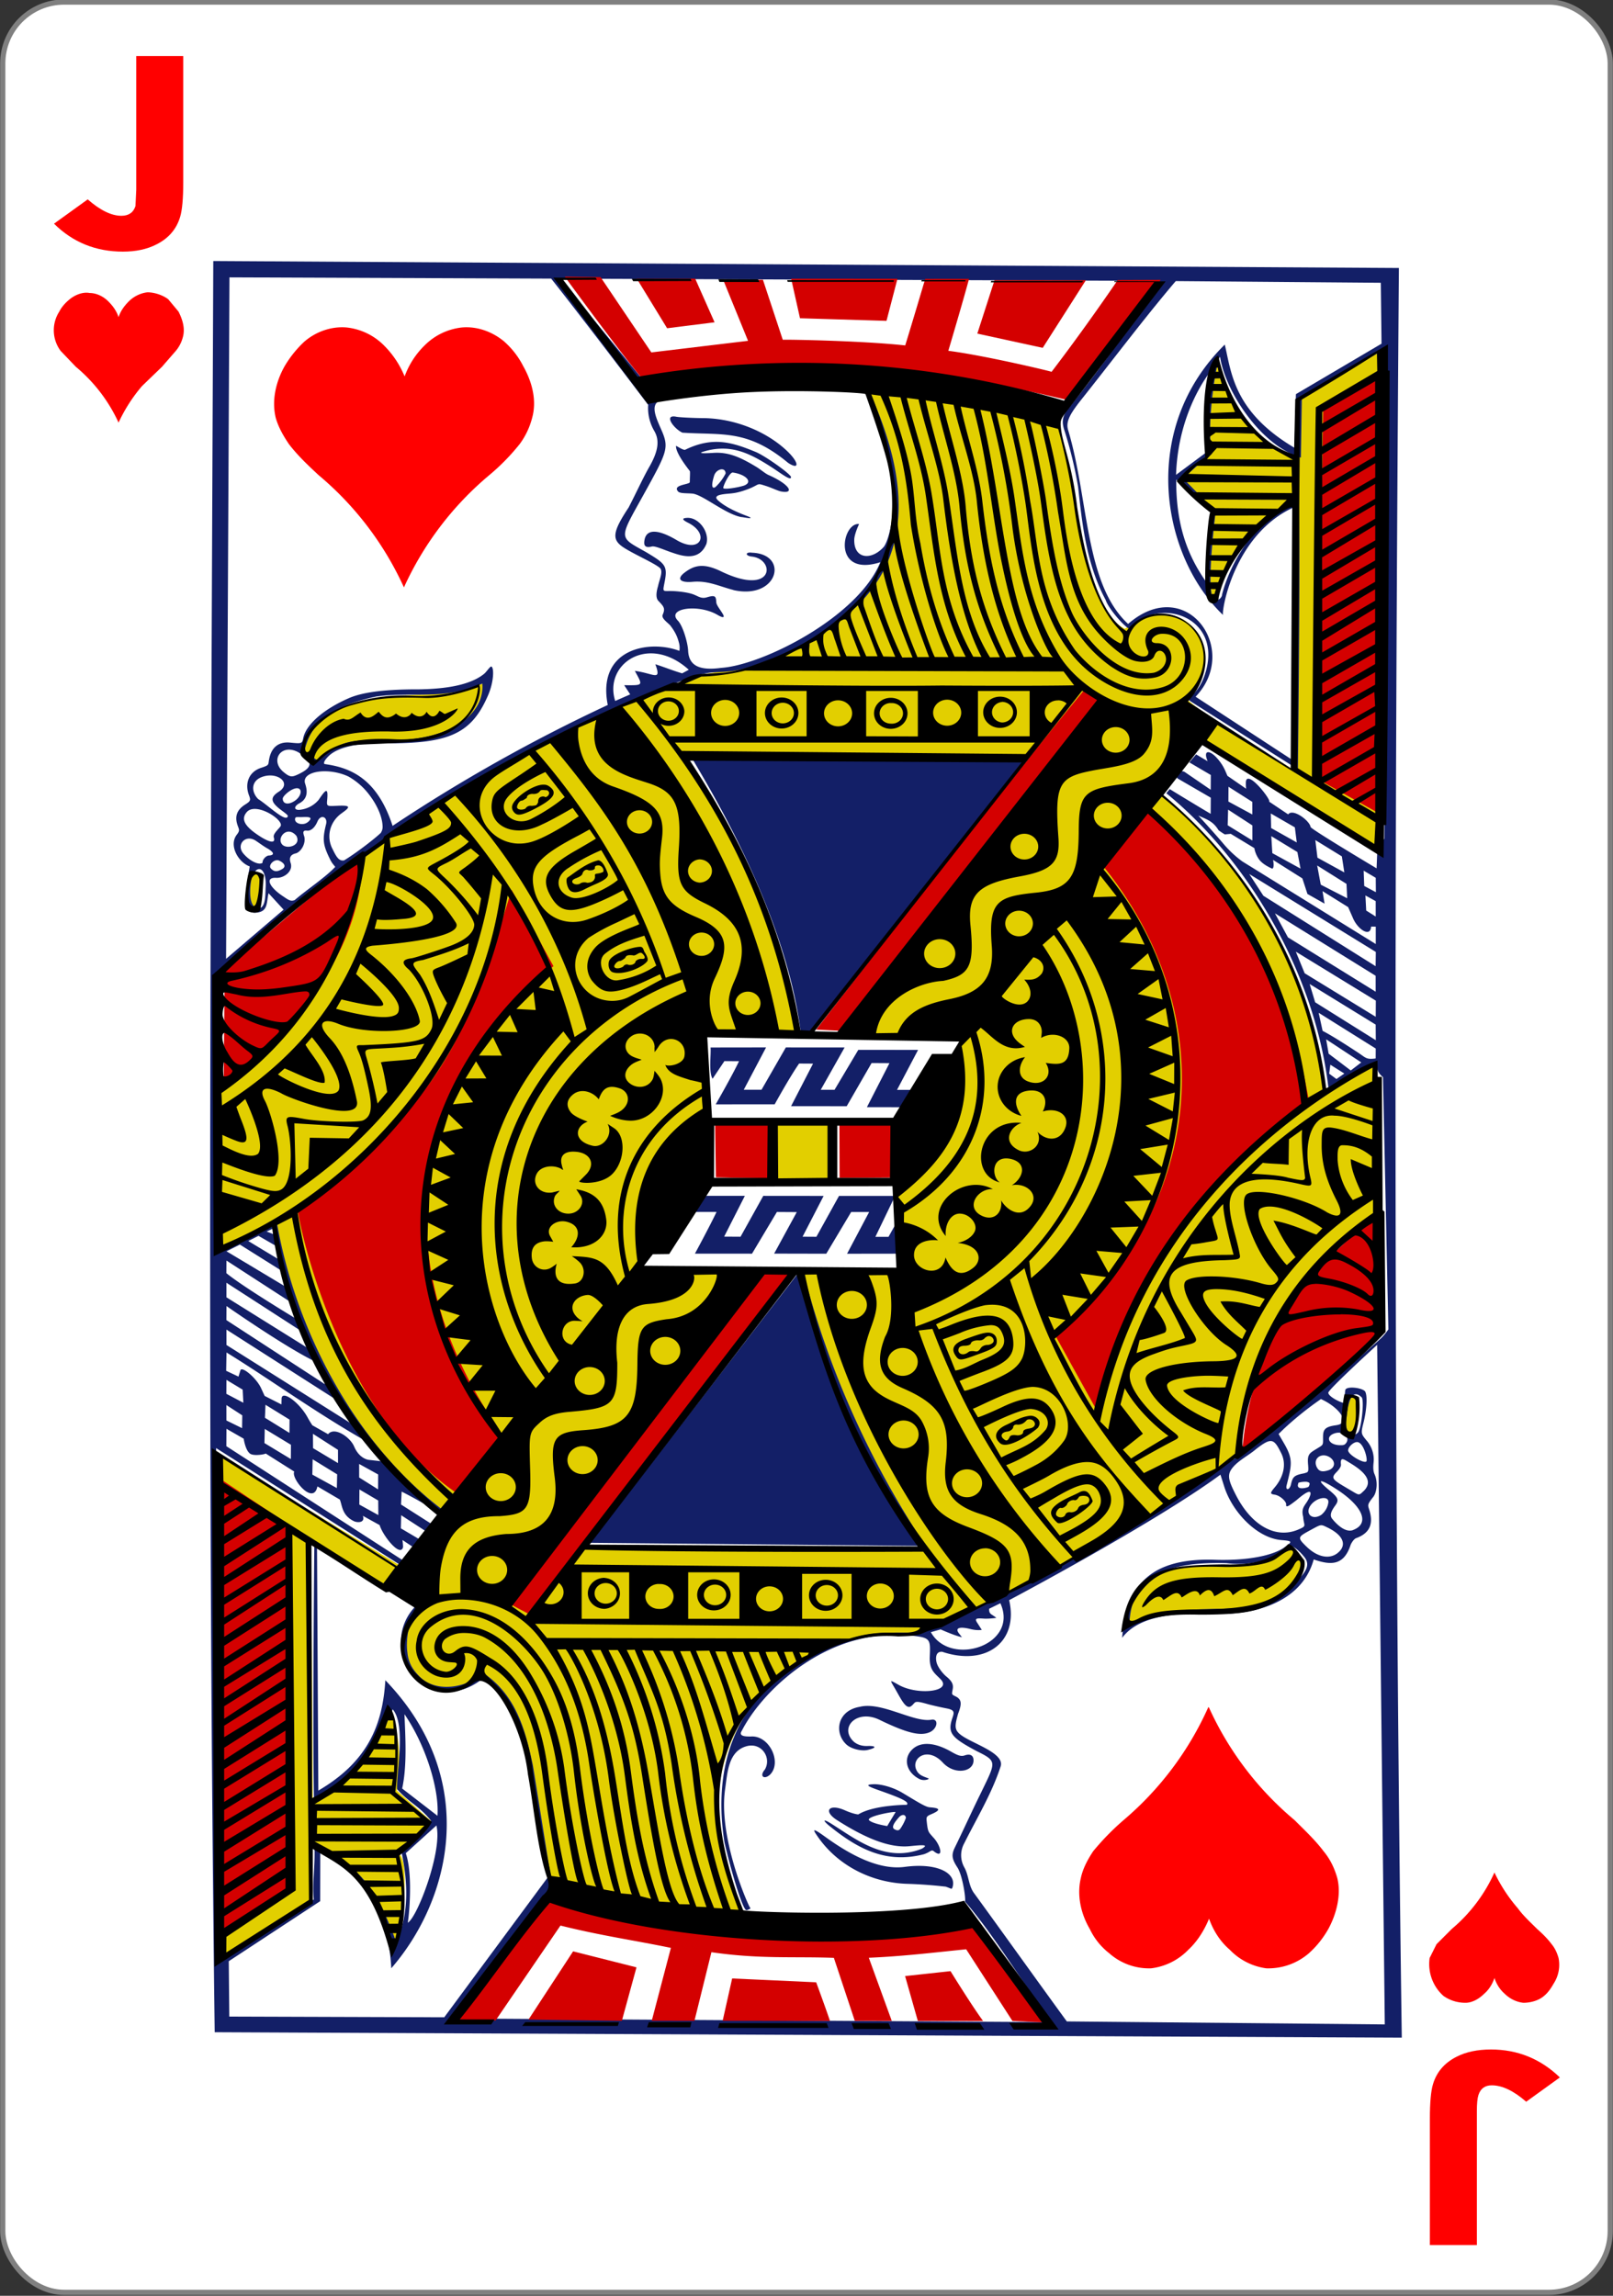 <svg xmlns="http://www.w3.org/2000/svg" width="234" height="333"><rect width="100%" height="100%" fill="#333333" stroke="none"/><g transform="translate(0 -719.4)"><rect width="233.2" height="332.2" x=".4" y="719.7" rx="8.9" ry="8.9" style="fill:#fff;fill-opacity:1;stroke:gray;stroke-width:.756;stroke-linecap:butt;stroke-linejoin:miter;stroke-miterlimit:4;stroke-dasharray:none;stroke-opacity:1"/><g style="font-style:normal;font-variant:normal;font-weight:700;font-stretch:normal;font-size:3.772px;line-height:0%;font-family:'Levenim MT';-inkscape-font-specification:'Sans Bold';letter-spacing:0;word-spacing:0;fill:red;fill-opacity:1;stroke:none;stroke-width:1"><path d="M23.4 846.6q0 4-.4 5.7-.7 3-3 4.5-1.8 1.2-4.3 1.2-5.2 0-8.8-4.6l4.3-4q2.4 2.7 4.3 2.7 1.4 0 1.8-1.6l.1-2.7v-22h6z" aria-label="J" style="font-size:43.703px;line-height:1.25;stroke-width:1" transform="scale(1.136 .881)"/></g><g style="font-style:normal;font-variant:normal;font-weight:700;font-stretch:normal;font-size:3.772px;line-height:0%;font-family:'Levenim MT';-inkscape-font-specification:'Sans Bold';letter-spacing:0;word-spacing:0;fill:red;fill-opacity:1;stroke:none;stroke-width:1"><path d="M-182.6-1165.4q0 4-.4 5.7-.7 3-3 4.5-1.8 1.2-4.4 1.2-5.1 0-8.8-4.6l4.3-4q2.4 2.7 4.4 2.7 1.3 0 1.7-1.6.2-.8.2-2.7v-22h6z" aria-label="J" style="font-size:43.703px;line-height:1.25;stroke-width:1" transform="scale(-1.136 -.881)"/></g><g style="display:inline;stroke-width:3.181"><g style="stroke-width:3.181"><path d="m2152.5-307-74.3 48.3-1 56.5c-44-21.1-63.2-55.7-70.1-96.3-12.5 15.7-10 95-10 95-11.4 6-15.5 13.6-22.7 20.5a244 244 0 0 0 27.2 31.7c-.1-.3-9.2 82.6 1.8 86 10-35.4 23.4-66.3 72.6-98.6 0 0 .7 131.7-2.4 259-20.9-14.4-64.9-40.1-93.3-66.5 36.9-47.5-.7-109.5-55.8-68.3-35.6-19.4-41.1-110.5-50-158.3-1.6-9.6-10-37.7-10-37.7s-117.5-32.5-168-29.8c42.5 110.4 34.2 245-153.4 270.3-89.9 41-193.7 86.9-294.6 172.5-18.6 127.4-84.4 190.2-130.8 224.9.4 51.6-.3 102.8 1.8 154.9 0 .3 42.4-27.8 49-22.7 35.5 230.4 165.3 276 152.3 282.4-2.1 1-42.6 42.6-42.6 42.6l-158.4-104.3c-5.4 159.3-2.2 321.7 0 481.2 28-15.8 79.4-53.6 79.4-53.6l.8-54.2c-.2-5.1 72 45.1 72.2 105 5.6 3.9 18-86.2 6.7-96l29.7-30.5-32-30.7s8.2-51-8.4-80.3c-10.7 67.2-66.5 88.2-66.5 88.2s-1.1-245.8-2.5-246l99.5 63c-7.4 1.5-26.4 36.8-6.6 65.3 12 17.4 55.4 16.3 58.7-3.8 61.2 57.1 37.7 125.3 64.4 206.3l173.8 31.8c-71.6-132.8 6.1-284.2 146.7-273.4 26.4-11 50.2-26.8 50.2-26.8s-17.5-28.6-39.6-55l-301-5 140.4-263-92.3-3s75-159.1 58.8-172c-5.7-4.4-3.3-55.7-3.3-55.7l82.4 3c3.3-36.6-39.9-176.5-100.7-268l338.3 3-190.5 265.6 102.3 3-61 125.3 9.8 97.8-90.8 3C1654.4 715 1755.1 858 1790.5 902c58.5-14 167.8-97.5 235.6-149.5 8.8-91 40-168.4 122-226.2l.2-149.8s-46.7 30.2-46.7 28.1c.2-32.4-16.7-99.9-47.9-160-33.4-64.5-88.3-123-101-126.7 29-43.9 41.5-47.8 41-48.5L2152 170.9ZM1355.2 12.2s-30.7 11.7-57.5 11.3c-47.9 2.5-84.4 6.3-103.9 45.6-3.9 12 4.7 16.4 11.1 19.5 36.1-44.8 132 14.4 150.3-76.5zM1142.6 218c0 6.3 7 16.7 10.6 6 3-7.7 3.7-20.2.2-27.8-9.6-5.4-10.7 15.6-10.8 21.8zm518.7 217-46.7.2-.3 54.9 47.6 2.2zM2121 708.2c-1 5.4-6.1 30 5.3 25.7 13.5-10.4 2-58-5.3-25.7zM2077 846c-5.6-8-22.7 12-36.7 12.7-62.3 3.4-108.2-5-116 60.2 36-23 86.3-12.5 118.7-19.9 23.5-7.8 50.4-29 34-53z" style="fill:#e2cf00;fill-opacity:1;stroke:none;stroke-width:3.181" transform="matrix(.163 -0 -0 .151 -150.5 816.6)"/><path d="M-154.2 1118.7c-10.4-571.7-10.3-1136-11.7-1701.3l1055.2-.3c-.5 564.2 2.1 1130 13 1699.8zm38.6-1100.1c.8-16.4-6-23.1-11.7-11.8-1.4 2.6-5.7 31 5 32 7.1.5 6.4-13.2 6.7-20.2zm-17 19.3c0-3.9-2.4-5.6 2.7-39.2-10.1-3.8-19-20-11.7-30.4 2.9-4 2-5 .9-8.3-3-8.4-1.5-15.2 6.2-20.6 5-3.4 5.2-4.3 3.6-8.8-4.2-11.5-.4-22.8 10.6-26.7 7.6-2.7 6.1-3 7-8 1.7-10.8 7.6-17.4 18.5-16.4 10.2 1 10.8 1 11.7-4 2.3-13.7 18.8-28.7 40.4-39 10.7-5.1 28.6-8.8 62.7-8.9 19.6-.5 44-3.2 57.6-15.3 2.3-2.1 5.4-7.7 6.5-7 2.5 1.8 2 15.4-3 27.9-14.3 36.3-34 46.4-89.7 46.4-16.6-.7-41.1 1.7-51.4 12.3-3.1 3.3-5.2 6.4-4 8 23.1 3.2 47 13.5 61 59a1432 1432 0 0 1 190.8-117.4c-10.3-54.4 36.9-63.1 63.4-52.4 0 0 .7-3.6-.4-7.7-1-4-2.5-9.2-7.4-16-1.3-2.4-8.7-7-7.3-10.8 2.4-6 1.3-7.7-3.8-13.3-3.3-3.6-1.2-11.4-.4-14.5 1-5.8 4.8-14.2 1.4-17.3-5.3-4.8-23.2-13-32.4-19.4-10.3-7.3-10.5-14 4.3-38.4 6.7-14.2 13-29.4 18.4-39.6 8-15.5 8.8-25.6 3.8-34.4A46.4 46.4 0 0 1 222-447s-61.7-86.7-87.1-120.7l-286.3.7 1 654.6L-99.5 40-113 24.3c-1.9 9.2-.1 18.2-11.5 18.8-3.8.2-7.4-1.4-8-5.2zM42.8 909.5c1.5-25.9-11.1-68.2-30-97.4 1 22.3 2.7 49.5-1.6 71.4zm452.2 65a385 385 0 0 0-32.9-2.4 98.4 98.4 0 0 1-81.7-46.3c-4.2-6.4-2.5-6.1 6.8 1 26 20.2 50.5 32.2 71.8 29 30.2-4.5 46.6 6.5 42.5 19.5-.7 2.3-1 .9-6.5-.9zm-103-57.3c-6.1-5.2-6.6-7.6.6-2.9 22 14.5 48.7 38.3 81.4 24 6.8-4.3.6-3.7-10.8-2.4-17.4 2-38.6-6.8-64.8-24.6-12.8-8.7-7.2-16.2 7.1-9.4 4.5 2.1 9 3.6 11.8 3.8 14-9.4 43.7-9.5 43-9.5 3.4-2.9-7.7-7.4-24.2-13.6-10.8-4-13.4-5.6-5.4-6 7-.3 18 3.1 25.9 8.2 13.2 8.4 19.9 13 23.8 13.6 6.5.5 13.1 1.4 2 6.6-5 2.3-4.6 3-4 8.6 1 8.8 1.6 8.7 5.7 13.7 6.9 7.6 10 21.7.1 12.9-2.1-1-2.3 1-8.1 3.3-34 9.8-59.3-5-84.1-26.3zm62.7 2.1a45 45 0 0 0 5-10.6c-.6-4.2-4.3-2.9-6.2-.5-3.1 3.9-7.5 9.6-3.8 11.6 1.7.9 3.4 1.7 5-.5zm-11.6-2.6 7.4-13.5c-1.8-.8-27.4 4.6-23.4 8.2 3.6 3.3 16 5.3 16 5.3zm28.5-45.3c-11.7-6.2-15.2-19.6-6.5-28.6 7.2-7.5 19.6-7 34.5 2.1 5.3 3.2 8.5 4.8 12 3.5 6-2.3 8.3 1 7.9 5.8-1 10.3-17.1 13-27.3 1.2-13.5-15.5-28-4.5-23.7 6.7 2.2 5.7 6.4 6.6 11.3 8.7 0 1.1-4.8 2.4-8.2.6zm-53.5-69.1c19.2-5.3 48 15 63.6 12 6.7-1.4 5.8 8.3-1.1 11.9-8.2 4.1-19.9 1.4-44.6-11.3-20.4-10.9-36.8 7.4-23.1 21 3 2.7 7.2 4.3 12.4 4 6.9-.3 8.9 1.5 0 3.8-5 1.4-14.5-.6-19.1-5.2-11-11-8.5-32.4 11.9-36.2zM9.4 745.2a50.2 50.2 0 0 1 11.8-35.9L-66 651l2.6 235c42.9-27.5 56.8-62 59-106.4 85.4 94.6 59.6 210.4 7 276.6-2.4-40.3-14.8-87.9-63.9-112l.2 48-81 58.2.8 53.2L50 1103l91.7-135.6c-17-61.2-14.8-112.2-26.3-140.1-8.7-23-25-52.7-35.4-48-35 28-69.9-4.3-70.7-34.1Zm73.1 26.7c30.2 21.4 38.4 56.8 44.8 88.1.2.3 16.4 106.5 16.9 107.9 2 5.8 1.4 11.6-3.7 16-27.6 38.3-81.3 120.2-81.3 120.2h531.6c-28.6-41-51-81.7-78.1-115.5 1.1-1.8-2.3-25-6.8-32.4-4.7-7.7-5.8-11.7-2.7-18.8C511 919.9 518.8 901 526 885c13.5-30.7 15.1-31-3.7-40.8-22.4-12.8-26.4-17-21.8-31.8 1.7-5.4 1.9-7.6-5-9a284 284 0 0 1-16.2-3.8c-15-4.6-10.7-1.7-16.2 2.2-4.1 2-7.8-5.8-12.8-15.2-5.7-10.7-7-11 2.3-5.5 17.3 10.2 48 6 37.1-5.8-5.3-5.8-10.2-8.7-9.7-21.9.4-13 .6-16.8-8.2-18.6a124 124 0 0 0-53.5 2.3c-50.1 12.8-90.1 56.6-105.2 89-3.4 5.7 4.5 5.4 8 5.4 16.4-1.6 28.2 24.5 17.5 36.4-5 5.2-10 2-4.7-4.8 6-11.3-3-26.2-16.3-22.3-16.7 4.9-17 26.4-19 41.5-5.4 43.2 17 101 22.4 112.7 0 0 1.2 1.8.8 1.8-.5 0-3 2.4-4.2 1.1-3.9-4.3-13.8-39.6-19.3-64.9-10.6-69.8 7.1-134.2 65-171.1 51.4-37.5 77.4-29.6 106.6-31.5a372 372 0 0 0 34.3-14.4c51.3-28.5 93-52.7 136.6-76.8 42.4-23.4 70.7-56.6 109.4-77.5 1.8-1 3.6-3.1 5.4-4 48-42.3 95.6-83.8 124.3-112.7 3.4-3.6 6.3-8.3 6.3-8.3l-6.3-242.3s-4.9-4-4.9-8c0-8.3-3.1-6.7-20.3 5.6-21.7 15.4-23.1 14.6-23.1 14.6-12.2-111-73-220-146.2-283.6l3-4s24.4 15.9 36.6 23.5V-73l-29.5-18.2s-2.6-2.2.2-6c1.5-2.2 5.6-.6 5.6-.6l23.6 17.2v-14.2l-19.2-12 6-7.7L722-108c-4.4-11.1 1.7-10.8 8-3.4a46 46 0 0 1 7.5 11.9l2.2 5.4 16.7 12.3s-.6-6 0-8c2.7-8.7 23 19.5 20.5 20.2L794-57.4c4-6.2 19.3 6 20 12 1.3 2.7 59 39.3 59 39.3l.6-20.4 6.1-8.1v-472l-76 49.2-.5 57.2c-36.2-11.5-67.7-63.6-72.5-96.1-2.4-1.3-12.4 64.3-6.7 93a258 258 0 0 0-25.3 24l29 31.4s-5.4 48.5-4 72.6c1.3 11.4 1.5 12.5 5 12.5 2.7 0 5.2-3 5.2-5.6 6.6-28.8 28.7-74 67.2-89.5 2.6-.1 1.3 257.2 1.3 257.2l-96.2-64.9c-4.8-4 6.2-3.8 12.8-25.6 17-56.3-43.3-75.8-66.3-43.1-3.9 0-20-19.7-22.4-28-18-35.5-21.6-76-25.2-108.4a418 418 0 0 0-12.3-53.5c-2.5-7.8-2.7-13.4 2.4-20.7 23.5-32.1 46.3-66 66.1-99 18.1-24 14.6-25.2 14.6-25.2l-533 1.4L228.7-456l8.6 3.4c-14.7 2-9.6 14.8-3.8 28.6 7.1 17 6.4 20.6-11.3 55.8-25.8 51.6-27.3 47-1 62.8 16.1 10.3 19 12.5 16.8 26.5-2.3 14-3 9.7 10.3 10.8 7.2.6 12.8 1.8 16 3.3 3.7 1.6 6.4 3.9 11.1 2.3 7.9-2.6 8-.7 8.4 5 .2 2.5 4 7.6 5 9.5 3.2 5 1.7 5.8-3.9 2.3-17.2-10.7-45.8-6-35.2 5.8 4.4 4.8 8.9 20.8 9.3 28.8.7 14.3 10 19.3 29.5 16.3 37.5-3 121.7-50 141-102.4-43.1 15-34.6-38.1-19.1-36.6 0 0-4.1 9.5-4.2 14.9-.4 19 15.5 20.3 26.4 6.8 4.7-7 10.4-33.4 7.3-63-3.6-35.8-18.4-75.9-21-85.8 62.6 147.3 6.2 212.6-80.5 255.5-33.2 14-37.7 14-57.4 15-13.4 1.2-25.4 8-38.3 12.3-74.3 36-165.4 80.8-246.8 147.3C-62.5 13-108.9 52.4-154.9 102.8l1.3 260.6c14-2.3 36.5-16 49.8-23.8 16 97.2 66.7 209.6 150 276.5l-2 3.6A415 415 0 0 0 9 598.3l-.5 12.4 28 19c.7 3-4.8 7.2-4.8 7.2L8.7 621l-.2 12.6 18 11.3c4.8 4.8-5.9 7.4-5.9 7.4L10 644.8s.8 6.1.5 7.2c-2.7 9.3-18-11.2-20.9-21.4l-15-8.8c2.1 6-3.3 7-7.5 5.4-11.3-5.6-10.8-15.2-13.1-20.9l-20-12.5c-3.4 19-23.9-7.7-20.7-14.1l-25.7-17.3c1.4.5-9.7 3-13.5.5-4.4-2.9-6-14.5-6-14.5l-15.4-9.4v16.7L11.5 665 9 669.3l-165.4-111.7 9.6 489 80-56c-1.7-18.2 1.6-34.6 0-55.5 41.4 25.5 55.4 42.9 73.9 96.7 11.6-30.8 9.3-60.2 3.9-87.4 10.5-8.7 20.7-17.2 26-30.2-10-13.6-19.8-17.4-30.3-30-1-15.5 7.8-61.6-4.4-76.7 0 0-21.8 67-69.5 87.4-1.8-70.6-1.2-248-1.2-248S-19 680.3 6 694c11.8 6.2 20 10 20.2 14.5.1 2.3-4.6 5.2-6.7 8.5-1.2 2-6.6 21-4.4 36 1 11 6.3 18 11.3 23.2 15.9 16.6 44.7 8.6 56-4.4zM177 646.4 364.2 381a895 895 0 0 0 111.5 266.4zM268.6 368s13-26.3 19-40.2l-23.1.2 13.8-15.6 34.4-.2-18.2 39.3h14.6l20-39.4 53.7-.3-18.5 39.3h12.3l19.9-39.4 49.9-.3-17.3 39.4 11.7-.1 10.1-19.9 2.7 36-49.6.4 19.4-40.2-16 .1-21.9 40.2-46.4.2 19.9-40h-17.7l-21.9 40.2zm152.2-141.7 19.8-42.4h-15.9l-21.9 41.6-49.5.3 19.3-41h-12.4c-8.3 13-21.5 39.3-21.5 39.3l-52.5.4s14.7-28 20.5-41.6h-13l-10.4 17c-3.7-6.3-1.4-23-2-30l49.4-.4-19.6 40.8 15.8-.1 21.4-40.8 52.3-.3-21 40.8 12.3-.1 20.9-38.5 53.2-.3-18.5 38.5 16.5-.1-7.2 16.7zM371.5 153l-10 2C348 45.2 286.5-66.2 260.6-112.2l302 2.4zm350.7-635.3s-28.5 37.2-30 99.4l27.2-22.1c-2.1-63 2.8-77.3 2.8-77.3zm-29.8 104c-.1 46.2 12.2 75.6 27.6 98.6.1-29.8 3-60 4.6-67.8zM-49.9 510.4l-98-66.7.1 14.8 116.5 78.1zm-17.8-36c-26.2-13-80.3-53.3-80.3-53.3v13.5l86.2 59.7c1.7 1.7 4 1.2 4.7-.6a450 450 0 0 1-10.6-19.3zM-92 416.2l-56.3-38.8v12.1c14.5 12.8 62 43.2 62 43.2zm-56.3-47.7 53 33.8-3.4-15.1-37.7-25.2zM797-110l1.4-243c-54.9 26.3-65.3 102.2-63.5 104.5-55-56-76.4-177.5-.1-259.8 6 26.2 8 64.3 62.6 98.7l1-51.5 75.9-49-1-58.5-182.5-.4c-28 36-56.1 77-84 115.3-10.3 14.3-13 21-10.9 28.5 18.8 66 15.6 147.5 54.5 185.8 51.5-49 100.5 24 60.5 69.5zM14.8 945.6c7.2 22.1 2.6 66.8 2.1 66.8 8.4-4.6 30.8-69.4 25-93.6m257-1188.5c-12.9-3.5-22.6-9-36.3-7.6-10.7 1.1-14.4-2.4-7.8-8.3 8.5-7.3 16.7-10.3 32.7-2.1 47.8 24.7 49-11.8 27.6-14.2-6.1-.7-5.9-4.6.2-3.7 33.4 1.1 23.5 45.4-16.4 36zm-56-36c-6.3-2.3-14-6-16.7-5.3-7.1 2-7.4-2-6.6-6.6 2-11.1 13.4-9.2 28.5.3 21.6 13.6 29.8-6.2 10.1-16.7-6.6-3.5-4.6-4.5-.7-4.7 10.2-.5 19.9 13.3 17.2 24.7-6.7 18.3-23.4 11.3-31.8 8.3zm63-34c-14-2.4-34.3-21-43.7-22.3-5.2-.5-11.4.1-13.1-2-5.2-6.4 9.4-6.5 10.4-8.9 0-5.4.3-8.8 0-10.7-2.5-3.5-12.8-17.4-12.5-24.1.3-.4 5.4 3.7 8 3.7 24.8-13.3 41.9-7.6 63 1.6 8.6 3.8 31.2 21 31.5 23.8.5 4.6-9.6-4-17.4-9.3-19.3-13.2-36.6-22.6-60.7-14.5-3.8 1.3-3.1 2 9.2 1.1 12.1-.8 22 2.9 37.5 12.9 3.9 2.4 8.5 6.7 11.3 8 19.4 9.1 23.7 18.2 11.4 15.8-2.7-.5-7.8-3.2-12.9-5-8.9-3-5.7-2.2-14.2 1.9-3 1.4-10.2 4.4-16.1 5.1-4.6.8-19.3.8-12.8 7 7 6.8 18.5 11.9 26.4 15 5.7 2.5 1.3 2-5.3.8zm1.5-30.2c9-3.4 1.9-11-9.7-12.6-2.7-.4-8.3 12.1-8.4 14.8 0 2 13-.4 18-2.2zm-25.1 1.5a48 48 0 0 0 9-13.1c0-6.5-8.3-4.6-10.2 2.1-2.3 8.2-2.4 13.3 1.2 11zm-29.4-52c-7.5-3.3-17.7-17.7-6-15.4 2.4.6 15.5 1.2 23.9 1.2 28.6 0 57.3 12.8 75.5 31.5 10.2 10.5 11 18.2.6 11-36.5-32.3-58.8-26.1-94-28.4zM542.5 702l-10 5.4c0 5.6 2 4.7 6.5 8.7 0 0-6.2 1-10.7.8-7.5-.5-9.1-.3-5.8 4.8l3.6 6s-4 .9-10-.7c-9.3-2.5-14-1.2-10.5 3.9l2.9 4c-6.7-1.5-19-7.4-19-7.4l-8.7 2.7c17.5 33.7 78.8 12 61.7-28.2zm299.6-50c9.4-8 4.7-17.8-9.2-24.8-5.8-3-5.2-3-14.5 2.5-11.5 6.9-12.4 7.2-4 15.9 10 10.5 20.7 12.3 27.7 6.4zm-35.4-22.3c8.7-4 5.4-3.3 4.8-12.4-2.6-10.5 3.3-11.3 6.2-21.1 1.2-5.4-3.3-3.4-12.1 4.9-7.2 6.1-9.4 7.6-9.4 4.7.8-2.5-5-8.9-10.3-9.7-4.4-.7-4-1.7.3-7.3 7.4-9.7 10.4-22 5.3-32.7-6.4-13.6-8.5-15.5-22.4-3.6-7.2 6.7-17.3 11.8-22.1 20-3.5 6-1.4 11.9 4.2 23.6 14 29.5 35.5 42.6 55.5 33.6zm49 0c15.4-6.2 9.1-22.8-15-39.4-14.6-10-18.7-9.9-6.4 1 8 7 9.2 9.4 5.9 14.5-2.8 4.2-5.8 9.2-3 13 4.5 6 12 13.4 18.6 10.9zM-11.8 607l-16.8-10.5V611l17 10zm839.4 8.2a19 19 0 0 0 6.2-11.9c.7-6.8-10.3-5-15.5 2.4-5.8 8.4 1.2 15.3 9.3 9.5zm37.5-23c7.6-8.2 3.8-16.7-12-26.8-6-3.9-9.1-6.5-8.3 1.4.2 2.4-2.4 5.6-4.1 7.5-5.4 6.1-3 7.2 12.6 17 8 5 7.5 5.4 11.8.8zM-12 582l-17-10 .1 13 16.9 11.3zm-36.7 13.3.2-13.2-21.9-14.3-.2 14.7zM807 585c-2.8 7.6 8.5 4.1 9.1 3.3 2-3.8.2-4.1-.8-4.5-2-.9-9.6.5-8.3 1.2zm4.8-9.5c3.9-1.3 4.3-.8 3.8-7.8-1-10.5.7-11.4 7.6-16 5.6-3.8 5.6-3.2 5.5-9.7-.1-7.7.4-11.1 10.6-12.8 4.2-.6 6.6-1.7 7-5 .5-5.5-8.5-14.9-19.7-20.2a296 296 0 0 0-33.2 29.2l-4.3 4.6 5.2 9.5c8 14.8 6.7 20.2 2.2 40-1 5.2 3.1 4.4 4.1-2 1.4-5.9 2.2-8 11.2-9.8zm37.6-52.7c-1.8 12 4.4 19.3 10.2 13.3 3.1-3.2 5.6-29.6 3.4-33.8-12-12.7-13.2 17.7-13.6 20.5zm-192 198.8c44.5-26.4 101.9-5.4 134-27 15-16.6 30-27.3 21.4-38.7-6.7-8.9-11-10.2-11-10.2.5.6-23.4 21-58.2 16.5-58-1.6-85.3 16.7-86.1 59.4zm75.9-62.6c28.3.8 51.4-4.2 61.9-12.5 6.5-5.2 7.5-6-2.8-6.8-22-1.7-44.5-27.1-51.6-51.9l-3.2-10.6C679 624.3 550.3 699 550.3 699c8.8 39.9-20 63.9-59.2 50-6.8-.7-5.9 8.1-4.6 11.7 2.2 5.9 7 10.8 7.9 11.6 5.8 5 7 8.2 6.1 13-.8 4.8-.8 4.6 2.6 6.4 5.9 3 5.6 7.6 2.4 16.8-3.3 13-3.6 16.4 5.8 22.5 12.1 7.7 35.8 16 32.4 27.7-7.8 26.4-20.6 49.2-31.9 74a25.4 25.4 0 0 0 .2 23.3c4.2 8 3.7 17.7 9.1 25.1 30 43.9 55.8 82.5 83 122.2l283 1-10.8-652.7s-43.4 43.3-43.2 46.3c.2 3.6 10.3 9.2 14.6 9.9.2-2 0-9.7.5-12.4.3-4 13-3 17.1.4 3 2.4 2.2 18-.7 30.7-2.4 10.4-2 10.6 2.5 16.6a29.2 29.2 0 0 1 6.7 21.7c-.4 4.6-.3 8.2 1 11.2 3 7 2.2 17-1 21.6-4.9 6.7-5 7.7-3.9 11.3 4 12.4 2.7 23-11.2 28.5-1.7.7-3.7 3.7-4.8 6.4-5.9 20-17.2 20-32.8 14.3-10.7 42.9-55.3 53.9-87.4 52.8-33.5-1.1-67.6 1.6-82.6 23.6 3.2-52 26.3-77.1 82.2-75.5zm100.5-86.7c5.7-2.2 6.4-8.1 1.6-12-7.4-5.7-15.8.3-12.3 8.7 2 4.7 5.2 5.3 10.7 3.3zm-881.7-13.7-22.4-15.3.2 13.8 22.3 14.2zm42.1 11.1-15.9-18.8c-46.7-28.2-87.2-59.8-126-85.2l-.2 17.6 11 5.5 1.7-6.1c1.4-4.2 14.3 7.5 18.4 16.9l3.3 7.6 15 8.1.1-5.4c0-9 16 3.3 23.4 18 1.8 3.5 4.1 7.2 4.1 7.2l14.1 8.5c5.5-7.6 19.7 2.6 23.3 11.8 4.7 11.6 12.7 12.6 13 12.6zm-84-2V554l-23.4-15.1-.2 13.6zm957.4-4.6c.6-3.5-3-17.2-8.2-18-3.3-.4-8.3 4.6-8.3 8 0 4.5 15.9 13.9 16.5 10zm-19-16.2c5-5.5-1.4-12.7-9.2-10.2-9.2 3-6 11.4 4.4 11.5 2.3 0 3.7 0 4.8-1.3zm-939.8-4.3v-12.8l-21.5-14.1-.4 12.5zm-42.2-4.3.1-12.3-14.2-9.8.1 14.8zm.3-37-14.5-9.3v13.4l15.2 8.5zm58.3-41c-1.5-4-7.7-16.4-7.7-16.4l-65.7-45.2.1 14 73.5 48.8zM-106.1 352l-.8-5.7-5.8 3zm-13.8 1.5-9.1 5 27.7 17.8-2.3-12.8zm958.4-157 7-5.3-12.5-8.4-1 8.6zm12.7-8.3 9.3-7.8-31.4-22 2.3 13.8zm22.1-11.7V167l-51-34 3.6 17.3c9 5 20 12.6 31.4 20.5 7.3 5.1 7.4 7 16 5.7zm0-17.5-.2-15-59-38.6 5 17.5zm-.2-22.5V121l-71.5-46.6 8 20.7zm-.3-39.4-90-59.4 11.7 23 78.4 51.7zm0-22.9L759.7.1l12.7 20.8 100.3 67Zm-.2-24.3h-4.2c-.3 10.7-12 3-16.4-8.7l-4.1-9.9L825 16.1l1.9 12-15.3-9.2L807 4l-26.2-17.6c.6 3 1 8-.7 8.4 0 0-8-3.4-11.6-8.6-3.8-5.5-4.4-11-4.4-11L743-38.4l-5.3.6s-3-1.9-5.6-4c-5.1-9-11-10.4-18.1-14 0 0 15 17.4 23.1 27.7A99.5 99.5 0 0 0 753.4-12l119.3 78.6zm-.2-24.5-9.2-5.4.8 14.5 8.5 5.7zM-54-.9c.6-1-1.8-2-4.4-7.6-6.5-14-7.1-19-3.8-33.8 1.6-7-4.8-10-7.7-2.5-2.3 5.9-5.8 9.2-9.2 8.8-3.3-.4-4 1-2.5 5.4 1.7 6.1-2 14.2-7 16.4C-94-13-95-9.6-93.5-4.8c2.5 8-6 14.7-12.8 14.3-10.3-.5-6.2 9 6.4 17.8 4.6 3.3 6.7 5.1 10.3 3.4 9.4-9 27-21.9 35.4-31.6zm901 23.7L846.3 9 820.1-8.5l3.3 18.4Zm25.5-6L872.3 3l-10.8-6.8.6 14.7zm-983-15.7c2.4 2.5 5 2.7 8.9.3 4.5-2.4 2.8-6-2-8.4-4.5-2.3-10.8 5-7 8zm-8-6c-.3-3 3.2-7 5.7-7 5.3-.4 4.4-3.3-1.8-7-2.9-1.7-8-5.7-9.9-7-9.2-6.7-18 3.7-11.1 12.3 5.7 7.2 14.2 11.5 17.2 8.6zM844.3-2 842-17.4l-23.7-15.5 2 16.9zM-13.4-34.4a11 11 0 0 0 1.5-6.7c-.5-9.7-5.6-21-12.6-30.5a62 62 0 0 0-18-16.6c-18.1-9.1-42.2-5-38.6 7 2.6 8 2 14.8-4.9 18.9-4.7 2.7-5.3 6.5-.3 6.4A25 25 0 0 0-69-65.6c5.6-8.9 8.8-14 7.6.4-.5 6.1.2 5.6 9.6 5.1 12.8-.7 10.4 1.7 3 7.5a27.9 27.9 0 0 0-7.3 34.5c3.4 7.5 5.8 11.4 10.2 10.4 9.5-6.3 25-19 32.6-26.7zm815.8 13.1-23.3-15.1 1 16.3 25.2 14.7zm-891-9.7c-8.5-10.7-18.4 3.1-12 9 4.8 4.1 16.6-.1 12-9zm-20 1.6c-1.2-3.3 5-8.7 6-10.9 2.7-6.2-22.6-23.4-30.4-13-5.3 7-1.5 14 13 23.7 8.9 5.8 13.1 5.7 11.3.2zM800-45l-21.5-13.2.4 14 22.9 13.7zm-37.7 12.9-.1-14.5-21.7-15-.3 15zM-78.3-44.3c4-4 2.6-5.2-5-4.7-4.8.2-6.2-.6-6.5 1.6-.7 4.9 7.5 7 11.5 3zm-18-5.4c.4-1-2.3-3-6.8-6.6-8.4-7-9.4-11.4-1.3-17 11.5-8-.7-19-14.1-14.4-10.9 3.7-10.8 14.6-4.3 21.6 8.8 5.9 25 22.8 26.5 16.4zM762-69.2l-21.3-14.4v14.2l21.4 12.3zm-854.4 6c9.5-4.9 10-17 .5-12.5-4 1.9-9 6.9-9 9.1 0 4.4 3.7 6 8.5 3.4zm6.8-27.8c12.3-6.7 10.4-12.8-2-20.4-14.9-8.4-25.2 8-12.9 19.1 6.5 5.8 8 5 15 1.3zm15.9-12c19.8-21.5 33-20.5 59.4-20.1 68 .2 88.6-32.4 86.3-55.2-33 16.6-62.5 8-93.9 13-54.1 12.4-60.3 38-64 52.5zm272-74.6c17.5 0 16.7.6 9.4-13.8 17 2.3 24 10.4 18.2-6.5 9.1 3.1 14.5 5.6 23.9 8.6l5.9-3.5c-36.3-34.9-76-4.9-65.3 30.4l13.3-6.4z" style="fill:#131f67;fill-opacity:1;stroke-width:3.181" transform="matrix(.163 .001 -.001 .151 57.4 845.4)"/><path d="m297.8 1104.7 8.2-40.7 74.8 3.2s8.9 25.5 12.5 37zm-172.8 0 39.3-65.8 56.5 15-12.7 51.4zm109.7.4 16.6-70.1c-32.3-7-62.7-11.4-98.4-20.8l-57.2 91.6-34.8-.7c29.7-40 84-121 84-121a743.9 743.9 0 0 0 379.5 25.4s47.3 61.7 64.3 95.1l-33-1.4-41.6-68.6c-28.6 3.3-56.8 7.2-86.6 8.7l20.8 60.5-32.9.2-19-60.4c-35.8-1.2-66 1.8-109-4.7l-14.7 66zm236.8-1.4-11.6-43 40.4-5s19 32.8 29.3 47.7zM106.7 706c49.8-76.7 225.7-324 225.7-324l25.9 2.4S202 605 126 716.9zm-257-117.3 62.2 44.2 2.5 346.8-62.6 44.6zm253.6-569 37.7 73C-17.2 244.4 15 421.1 101 546.8c0 0-10.8 28.3-34.6 58.4-115.8-75.3-152-272.8-151.2-275C41.7 216.3 58.6 180 103.3 19.7Zm653.4 536.5c7.6-111.7 61.7-185 122.6-229.9l3.8 113.5a2559.4 2559.4 0 0 1-126.4 116.4zM589.9 444.7c138.6-131 142.2-315.9 40-451L671-64.4C730.3-1.8 788.4 63.9 814 217.2 726 287.3 648.7 402.7 628.6 519Zm-193-150.3-.5-53.2 52.1-.6-1.2 53.1zm-110.1.2-1.1-53h51.5l-.4 53.8zm88.4-142.5S546.5-90.7 613.8-178.3l14.4 10.5-227.8 321.1zM-29.3-14.6c.4 95.4-60.3 171.4-122.5 221l.2-108.5zm904.8-465.6 2.9 423.4-58.6-34.8 2.9-355.1zm-278 26.7c-132-33.5-252.1-43-378.2-15.3-16.6-19.5-72.3-100.9-72.3-100.9l31.9.3 45.6 72 86-11.7-22.6-58.7h35.5l18 57.5c-.2-.4 70 .3 109 4.7 6-21.5 17.4-64 17.4-64l39-.3c-4.9 20.4-18 69.2-18 69.2 32 4.2 91.4 19 92 19.6 20.6-29.5 39.8-59 58.4-88.6l38.1-.4c-11 19-77.7 117.5-79.9 116.6zm-24.7-50.6-58.3-13.3 15-51.4 81.3-.5zm-334.4-16.6-27.3-47.5 52-.3 17.5 41.8zm118.2-10.4-8.1-37.9 94.6-.6-9.5 40.5z" style="fill:#d40000;fill-opacity:1;stroke-width:3.181" transform="matrix(.163 .001 -.001 .151 57.4 845.4)"/><path d="m1415.8-377 84.1 121.4c.4-.4 47.1-9.3 93.1-11.5 45.7-2.3 100.2.6 100.6 2 0 0 14.4 43.4 19.3 64.7 6.4 28.5 5.7 61.2-1 83-10 31.9-15.3 41.4-37.5 63.3a203 203 0 0 1-63.8 42.7c-33.3 13.9-36.7 13.8-56.3 14.7-13 .6-14.3 1.1-21.4 4.8-2.2.8-3.6 3-5.6 3.7-1.6.6-4.7 0-4.7 0a1330.5 1330.5 0 0 0-257 147.5c-.7.5-1.1 3-1.9 3.5-5.2 4.3-10 7.6-15.1 11.5-.7.5-2.3-.4-3 .1-75.3 58-118 105-133.6 118.6l1.5 270s34.3-17.5 51.9-28.3a435 435 0 0 0 146.8 276.7l-35.7 49.3-164.6-113.4 2.3 498.3 87.5-60.8v-52.5c26 17.5 51.5 24.4 70 104.4 14.9-28.1 13.6-70 7-98 0 0 22.1-18.2 29-32.2l-32.6-28.9s8.4-69.8-7-84c-12 31.8-21.7 65.4-67 89.9l-.6-242.8c22.6 14.4 44 30.5 66.3 45.2l3-.6L1293 901s-2.5 5-4.7 8.3c-28.1 42.6 18.7 94.9 56.8 63.4 14.9-12.3 42.8 39 48.1 88.1 5.4 31.8 8.3 71.3 17 99 2.6 8 1.6 12.5-4.1 17.4l-87.8 123.8h42.2l3-4.9h-31c26.7-35.7 52.3-77.3 80.2-112.1 103.7 39 273.5 48 376 24.4 21.3 29.7 41.9 60.8 62.2 91h-29.5l4.1 6.4h40l-84.2-123.7c-57.9 17.2-199.2 10.5-196.6 9l-5.3-15c-24.2-78.2-26.5-147.7 34.4-203.9 32.3-28.7 68.4-47.6 108.7-44 18-.4 18.4-1.4 25.9-4.8a91.7 91.7 0 0 1 12.7-3.8l40.8-22.6 5.4-1.1 11.8-6.2 2.4-2.9 19-9.6 2 .2 25.7-14.8.4-2 10-6.3 2.5 2.5c2.8.3 100.6-63.9 141.3-99.7l2.6 1c47.6-38.5 112.3-99.3 131.5-122.4l-1-115.5-1.6-1.5-.7-128h-3.7l-.2-15.7c-21 7.7-44.2 27.3-45.7 26.5A450.4 450.4 0 0 0 1958.7 120l34.7-48 161.3 108.5.4-31.7h2c2-121.5 3-436.4 3-436.4l-1.5-.2v-25.1l-82.5 52.6-1.1 53.1c-36.6-11.9-59.7-55.8-67.4-94.9-10.6 4.3-15.6 45.5-11.6 97.6a86.9 86.9 0 0 0-25.5 23 223 223 0 0 0 29.9 30c-2.3 5-7.2 74.5-2.4 83.2 2.2 6.4 9.8 5.4 9.9-1.3 11-54.2 62.6-89.9 65.5-86.6L2072 94.2l-91.5-64c19.2-21.8 23.3-58.4-1-76.3a36 36 0 0 0-53.5 8.7c-29.7-19.3-39.7-91-44-119.1a372 372 0 0 0-8.7-49c-2.5-10.5-5.5-20.5-6-29.9-.1-4.4.4-6.3 4.4-11.8l89-126.2-45.4-.2-.5.8h35.8l-80.3 114a781.3 781.3 0 0 0-379.6-23l-66.1-93 30-.2-1.2-2zm69.8 1 1.2 2.4 52-.2-.8-2-52.4-.1zm77 .4 1 2.7 35.5.1-1.1-2.6zm181 1-.3 1.2h39.1l.3-1.2zm-119.7 0 .4 1.6h94.3l.3-1.5zm181.6.8-.4 1.3h81.4l.7-1.3zm343.3 69.4.3 17.1-54.7 34.8c-1.4 73.3-3.5 355-3.5 355l-13-8.6 2.5-352.8s48.4-31 68.4-45.5zm-143.4 13.8h1.8l.6 4h-3.2zm3.8 10.3 1.5 5.4h-8l1.3-5.2zm138 2.8v11.2l-47.1 29.5V-248zm-145.5 9.3 12.3.2 2 6.2h-15.5zm-303 3.4 8.3 1.2c19 45 23.8 83.8 27 124.1 7.6 52.3 22.8 104.7 33.4 127l-12-.1c-1.5-.2-27-76-32.3-120.6-1.5-8.9-.9-17-1.3-25.3a385.7 385.7 0 0 0-23-106.3zm15.6 1.8 10.5 1c7.4 32 18.1 62.3 22.5 94.5 7 51.4 10.6 104 35.5 154.7l-9.9-.1c-15-34.3-24.4-70-30.4-108.7-4.7-22.2-4.7-38.9-7.2-58.9-3-24-12.3-54.7-21-82.5zm16 1.5 10.5 1.5c7 31.8 18.8 66.8 22 95.6 6.4 58.5 15.6 113 34 151.7l-7.3-.2c-28.6-55.2-29-104.5-37-156.2-4.7-30.5-14.7-61-22.2-92.4zm16.8 2.4 9.3 1.5c6.4 31.6 18 67.4 20.8 99.5 4.7 56.8 14.8 99.8 36 145.7l-8.8.1c-25.5-44.6-29-99.5-36.9-155-4.4-30.6-14.3-61.5-20.4-91.8zm400.1.1v13.8l-47.1 30.3v-13.6zm-385 2.7 9.8 1.5c6.3 30.5 18 63 20.7 92.8 4.7 50.7 14 102 35 149.2l-9 .6c-22.2-47.7-31.8-91.1-36-146-2.4-30.7-14.2-68.1-20.4-98.1zm257 .1 3.3 8.3-22.6 1 .3-9.2zm-241 3 11.6 2.2c12.3 48.6 15.5 94.7 23.8 141 10.5 57.5 21.5 86.3 30.4 97l-9.5.4c-23.4-49.8-31.6-99.3-37-150.5-3.3-30.3-13.2-60-19.2-90.2zm17.7 3.2 8.8 1.8a852 852 0 0 1 19.9 113c8.4 68.3 31.2 120.4 36 122.8l-9.7-.5c-21-29.1-28.9-78.7-39.2-148.7-4.6-30.8-9.1-59.7-15.8-88.4zm14.2 2.8 9.9 2.5s8.9 35 15.6 81.4c5.6 38.7 8.5 114.9 50.6 158.7 21 21.8 58 40.8 83.3 20.2 10.8-9.2 17.7-24 11.2-39.7-10.9-26.4-47.8-21.9-35.5 5.8 1.4 6.7-7.3 7-13.4.5-6.3-7-4.7-14.9-.2-22.1 9.5-15.3 34.9-16.9 49.8-3.2 23.8 23.3 13.5 63.4-16.7 76-34.7 14.8-79.5-15.6-97.3-44.7-29.3-50.7-33.9-98.8-40.7-150-3.5-27.6-10.3-56.7-16.6-85.4zm14.9 4.1 10 2.5c0 .1 11 49.3 14.6 78.4 4.5 36 9.5 78.5 24.9 111.3a123.8 123.8 0 0 0 37.7 47.5c12 8.5 23 14 39.1 10.5 18.6-4 19.5-33 1.7-33-9.1 0-3.2-8.8 4.3-9 26.8-1 27.6 41.3 2.4 50.7-28.9 10.8-60.1-9.5-79.5-35-33.8-52.6-32.5-100.5-40-143a801.6 801.6 0 0 0-15.2-80.9zm202.7 1.5 6.2 8.2-34-.2.1-7.7zm-187.8 2.7 9.6 3.4c.3 0 9.6 38.2 15.4 83.3 7 43.5 9.2 79.7 31.7 111.1 9.4 13.1 27.1 30.6 38.2 32.6 7 1.5 14.1 0 15.9-5.3 2.8-8.5 10.2-4.6 10.4 3.2 0 5.5-4 11.1-10.8 13.1-33.2 5.7-63.5-35.9-72.7-57-12.4-30.6-17.8-64.9-23.2-107.6-2.2-18-13.2-75.6-14.5-76.8zm307.3 1.6-.1 13.7-47 29.7v-13.4zm-292.9 2.6 10.8 3s9 33.6 14.3 75c5.4 42.1 17 91 38.8 116.3 2 2.4 3.4 4.1 4.2 5.5 1.6 3.5-.3 9.3-1.9 9.3-38.8-20.2-48-101.3-51.3-128.7-4.9-42.4-14.9-80.4-14.9-80.4zm150.9 6.5 34.2 1 8.1 8-45.3-.4c-4.8-4.9-1.8-4.3 3-8.6zm142 11.2v11.5l-47.1 29.8v-11.6zm-140.9 3.7 50.1.8L2074-202l-76.5-.7zm141 14.5v13.7l-47.2 29.5v-12.8zm-159.5 2.5 85 1 .3 9.2-92.3-2.4zm-11 15.8 96.1.3.3 10.2-87.5-.9zm170.4 1.6v14.3l-47.1 29.2v-13.5zm-152.4 15 73.8.3-8 8.6-55.7-.6zm152.4 5v13.5l-47.1 29.7V-129zm-96.9 10.3-9 8.7-38.1-.5 1.3-8zm97 9.5v14.5L2100-95.8v-12.5zm-144.7 5.3 31.6.7-4.9 6.6-27.6.1zm-283.5 11.5c4.7 36.4 31.1 109.8 31.1 109.8h-10.4c.5.8-18.9-46.2-25.9-90.4-.8-4.2 2-18.4 5.2-19.4zm281.5 2.1 24.2.4-5.2 9.4h-19.8zm146.6 2.2v12.7l-47.1 29v-11.5Zm-147.4 12.8 16 .5-3.7 8.7-12.5-.3zm147.4 6.9v13.5l-47.1 29.2v-13zm-438 2.8c4.7 26.5 24.8 79.8 26.3 83.3l-9 .1c-.3 1.2-20.8-47.7-23-68.7-1-4.4 1.3-13 5.6-14.7zm290.4 5.7 9.6.4-1.7 5-7.7.1zm.9 11.9 5 .1-1.3 4.7h-3zm146.7.2v11L2100.1-37v-10.4zm-449.9 1.2c7.2 21.3 14.3 43 22.8 63.7l-10.6-.3c-7-15-11.9-31.7-17.3-48.2a14.9 14.9 0 0 1 5.1-15.2zm-10.5 14.2 17.5 49h-10c-4-9.8-8.6-20.8-11.9-31-3.3-10.5-3-10.9 4.4-18zm460.4 3v13L2100.1-17v-11.2zm-467.8 19 9.7 27.2-12.4-.3a84 84 0 0 1-6.7-24.3c-.3-4-1-8 1.8-9.8 5.5-3.1 5-.5 7.6 7.3zm-13 11.2 5 16-11.4-.4c-3.4-7.5-4.7-13-3.7-20.8 7-8 7.4-3.8 10 5.2zm480.8-9.4v13.6l-47.1 28.3V-9.2ZM1650-28.8l4.8 15.7-10.3-.2c-1.8-3.7-.7-8.2-.7-12.3zm-13.6 8 .4.2c1.5 7 0 7.4.1 7.3h-14.5s11.8-7.5 14-7.4zm510.8 4.1v10.9l-47.1 29.4v-11ZM1586.5.5l283.4.8 9.4 13.3s-27.6.8-117.9.2c-76 1-228.7-1.6-228.7-1.6l14.8-7c20.6-.5 39.3-5.8 39-5.7ZM2147.2 2v12l-47.1 28.5V31Zm-797.4 11.4a125.5 125.5 0 0 1-60 11.3c-34.1-2.8-86.5 11.5-97 44.4-3.3 11.6-3.4 12 3 17.8 3 3 6 5.2 6.6 5 5.5-5 12.8-14 20.7-16.6 10.2-3.1 15.8-3.6 32.7-4.3 36.3-1.6 44.5-3.1 53.5-5.5 20-5.3 40-24.9 41.2-46.7.1-2.4-.7-5.4-.7-5.4zm-1 3c-3.8 45.4-53 51.4-74.7 50-43.8-2.6-61.1 10.5-68 18.7-2.3 2.1-3.7 1.6-3.3-.4 5-25.1 45.8-26 66.2-25.8 50.2 2.3 63-22 61.5-22.1l-10.5 5c-1.6.7-1.3-.3-5.6-2.8-.1.3-5 11.5-11.5.9.2.5-4.5 9.4-13.3 1 0 1-5.3 8.7-13.8.8-8 6.9-11.9 3.1-15.4-1.7-2.5 1.5-10 11.6-16.2.7-6.6 4.2-9.3 8.8-15 6-13.3 2.4-24.9 16-29.5 28.6-1.5 4.3-4.5 5-4.8.2-1.6-13 19.9-35.6 41.4-41.8 16.8-4.9 28.2-8.4 65-7 21 .8 47.5-10.3 47.5-10.3zm537.6 3.4 13.3 9-231.1 318.7-20.4-.5zm-370.8.2h26.3v43.5h-22.7l-8-12a14 14 0 0 0 21.2-12.2 14 14 0 1 0-28 2l-8.5-12.5s3.6-2.2 12.2-6c2.2-1 7.5-2.8 7.5-2.8zm81 0h44.6v43.5h-44.6zm97.6 0h46v43.7l-46-.2zm99.5 0h46v43.5h-46zm352.8 1 .7 13.6-47.1 28.7V50Zm-331.4 4.6a15 15 0 1 0 0 29.8 15 15 0 0 0 0-29.8zm-196.1.7a14.9 14.9 0 1 0 0 29.8 14.9 14.9 0 0 0 0-29.8zm97.1.3a14.9 14.9 0 1 0 0 29.8 14.9 14.9 0 0 0 0-29.8zm50.2 1.8a12.5 12.5 0 1 1 0 25 12.5 12.5 0 0 1 0-25zm-197.6.2a12.5 12.5 0 1 1 0 25 12.5 12.5 0 0 1 0-25zm296.2.4c3 0 5.7 1.2 7.7 3L1859 50.6a11.5 11.5 0 0 1 6-21.5zm-195.7 0a12.5 12.5 0 1 1 0 25 12.5 12.5 0 0 1 0-25zm-151 1a9.3 9.3 0 1 1 0 18.6 9.3 9.3 0 0 1 0-18.6zm-28.5.5c79.4 101.1 121.6 203.7 140.2 315.4l-13.3-.6a688.7 688.7 0 0 0-139.2-309.9Zm325.4 0a9.9 9.9 0 1 1 0 19.8 9.9 9.9 0 0 1 0-19.7zm-196.1.9a9.9 9.9 0 1 1 0 19.7 9.9 9.9 0 0 1 0-19.7zm97.1.3a9.9 9.9 0 1 1 0 19.7 9.9 9.9 0 0 1 0-19.8zm247.2 7c5.2 40-5.2 65.9-35.7 70-38.9 5.4-44 8.3-44.2 45.2-.2 43.7-6.7 56.3-37.6 59.8-34.8 3.8-43 8-39.8 51.2 2.3 31.6-10.2 45-37 51-21 4.5-39 11.5-46.8 32.6l-19.2.3c5-33.3 38.4-49.2 59.8-50.3 23.1-5.5 28-13.2 24.2-53.7-2.8-30.5 8.4-39.7 44.2-46.7 28.7-5.7 35.7-13.9 34.1-37.3-3.3-50.2 0-57.8 28.5-63.9 14.6-3.4 38.2-5 47.3-16 10.2-12.7 7.6-23.4 6.7-39zm184 1.4v13L2100 82.5V69.6ZM1454 47.9c-10 43.6 24.6 53 45.7 60.4 24.6 8.5 30.5 21 27.7 64.2-2 32.7 1.5 40 22.7 51.2 32.4 16.7 41.1 40.4 26.7 75.2-8.8 21.5-4.2 27.5 1.4 46.2l-15.7-.1c-1.1.3-14.4-23.4-3-49 13.3-30.1 13-45.3-17-59-23-10.5-30.2-20.4-31.6-42-.6-9.2-.6-13.7 1.6-33.6 2.7-25-6.3-35.7-43.2-49.5-16.5-6-27.7-20.3-31-43-1-6.3-.2-13.6-.2-13.6zm552.9 4.8 140.6 93.5-1 20.8-149.1-99.7Zm-90.6 2a12.3 12.3 0 1 1 0 24.6 12.3 12.3 0 0 1 0-24.6zM1474 60.1zm672.7 1.3-.5 12.5-46.2 28.7V90ZM1413 70.2c42.5 55.4 84.3 112.5 116.6 220l-13.8 5.3a643.2 643.2 0 0 0-115.8-218Zm111-.6h320.4l-8.3 11-306-3zM2147.3 80v13.8l-35.5 21.5-10.4-6.8zm-752.9 1.5 6.3 8.3s-6.8 5.3-14.5 10.8c-21 15-23.7 16.7-25.1 26.5-3.3 23.2 20.5 34.6 44.5 21.2 8.6-4 27.4-15.9 27.4-15.9l5.4 8s-27 20.2-42.8 24.8c-34.8 10-60.7-34-35-60 3.9-4 12.2-9.4 18.8-13.7 6.8-4.4 15-10 15-10zm143 5.5 295.1 1.7L1644 346.3l-8.3-.5c-14.6-96.3-50.9-180.5-98.3-258.8zm-128.7 10.9 17.2 24s-11.2 10.8-29.8 21c-14.9 8.1-31-6.7-21.6-20 9.6-13.3 34.2-25 34.2-25zm738.6 2.4V113l-20.4 12.5-9.4-6zm-740.8 9.7c-8.1.4-21.7 9.7-26.3 17.7-2 3.5-1.3 6.3.5 8.7 2.8 3.6 6.1 3.4 16-1.8 20-10.7 23.7-17 14.9-23.3a7.5 7.5 0 0 0-4.3-1.3h-.8zm-.6 5.2c1.3-.2 2.8.2 4 .1 3.5 1.4 2.4 5.7-1.2 6.8-.8-1.3-6.8-1.5-6.4 4.7-1.5 3.4-1.4 3.1-5.8 3.6a5 5 0 0 0-5.5 2.6c-3 1.7-6.7 1.1-7.4-.7-.7-1.8 1.8-7 4-6.9 1 0 2.7-1.4 4.6-2.7 0-3.3 3.9-3.8 5-3.8 1.1.2 4.9.3 6.7-2.8a3 3 0 0 1 2-1zm741.4 3v19.3l-14.8-9.4zm-818.9 2.4a545 545 0 0 1 117 224.4l-10.7 7.4c-16.3-65.5-41.4-134.8-115.6-224.8Zm628.9 1c24.3 20.7 124 114.6 143 281.2L2087 411a450.3 450.3 0 0 0-138.3-278.1Zm-48.1 5.8a12.3 12.3 0 1 1 0 24.7 12.3 12.3 0 0 1 0-24.7zm-595.7 4.8s11.3 11.7 11.3 14.4c0 5.5-4.4 8.6-30.4 18-4.4 1.7-23.5 6-23.5 6l-.7-9.2c9.7-3.6 36-9.9 38-15.4.9-2.2-3.8-7.8-2.8-7.8zm179 2.4a11.2 11.2 0 1 1 0 22.4 11.2 11.2 0 0 1 0-22.4zm452.4 3.2a451.7 451.7 0 0 1 136.5 278.7c-94.7 77-159 173.7-184.5 294.7-12.6-21-23.3-45.2-35-68.9 126.2-110.9 152.8-310.7 43.6-450.8zM1448 153l5.7 8.8s-1.2 1.1-19 12.1c-25.8 16-30 26.5-21.4 43 8.8 16.8 18.7 17.7 46.5 4.2 9.8-4.7 18.1-9.7 18.1-9.7l4.4 9.2s-12.4 10.1-36.4 19c-22.5 8.2-43.8-6-47.8-32-3-18.9 5.3-29 38.2-47.7 3.7-2 11.7-6.9 11.7-6.9zm387 4.2a12.3 12.3 0 1 1 0 24.7 12.3 12.3 0 0 1 0-24.7zm-502 .5 7.5 7s-3.2 4.7-21.6 15.7c-16.4 10-18.1 8.3-10 15.3 15.4 12.9 36.6 41.5 36.5 48.9-.2 7.1-6.5 13.7-18.8 19.2-6.6 3-33.1 12.4-37 13-7.8 1-10 4-2.2 11 13.1 15.1 24.4 47.4 19.8 57.2-5 11.1-11.1 13-59.8 15.2-5.5.3-8.2-1.3-5.2 5.8 2.2 5.2 4.5 12.2 8.8 34.1 3.9 19.5 3.2 28.3-4.3 32.3-4.4 2.4-38.2 1.5-52.2-1.2-16-3.2-17.8-3.4-15.2 7 3.4 14.4 5.5 53-5.4 60.5-4.6 3-9.4 2.2-29.3-4.5-12.7-4.3-23.7-9.2-23.7-9.2l.3-12c10.3 4.3 38.6 16.6 46.7 12.7 9.5-13.7-3.7-61.7-8.8-72-6.1-12.2.3-15 14.4-7.3 7.4 5.2 71.1 30.3 67.5 7.8-4-21.3-10.8-45.6-24.3-60.8-12.4-14.1-6.2-19.9 7.6-13.7 24.5 11 75.1 8.3 72.6-3-3.4-18.5-20.1-43.5-43-63-6.4-5.3-6.7-7.6.9-9 21.4-1.7 82.7-8 74.1-22.3a147.2 147.2 0 0 0-25.5-31.9c-13.8-11.5-27.6-16.5-33.8-18.9l.4-8.8c28-2.3 42.5-10.7 63-25.1zm-67.6 8.7c-10 105-53.9 191.4-144.5 251.7l-.5-11.8c79.7-59.8 118-144.8 128.3-227.1Zm193.1 6.6s14.6 26.2 14.6 28.6c-8.6 8-31.3 19.8-40.6 17-14.4-4.6-16.6-19.9-2.8-28.9a165.9 165.9 0 0 1 28.6-16.7h.2zm-116.1-1.7 7.4 6.7s-1.9 3-12.6 11.5c-8.4 6.4-5.4 3.9.2 11.5 5.1 6.1 14.1 18.3 14.1 18.3l-2.7 16.2a272.3 272.3 0 0 0-31.2-37.6c-7.1-7.3-6.8-7.5 3.4-12.8 7.6-4.2 13.8-9.3 21.4-13.8zm203.4 10.5a11.1 11.1 0 1 1 0 22.3 11.2 11.2 0 0 1 0-22.3zm-90.4 1c-10.6 2.7-21 12.2-26.9 16.4-2.1 1.5-.5 9.2 1.6 11.8 2.6 3.4 7.5 2.9 13.3-.4a179 179 0 0 1 9.7-4.9c8.2-3.8 11.6-6.6 11.3-9.7-1.3-4.3-4.6-13.6-9-13.3zm.6 4.8c3 0 5.2 4 4.2 6.2-5.1 2.8-8 .4-7.3 4.3 0 0 .5 6-7 6.2-1.8-.8-5-.6-6.6 1-5.2 2.1-9.8-2.5-4-5.1 1.5-.7 5.3-2 6.3-4.3.6-2.9 3-5.2 5.6-3.6 1.4.1 4.6.3 5.6-1.9-.4-2.5 1.4-2.7 2.6-2.8h.6zm-214.8-.8c2.3 11.8-4.8 32.5-8.8 44.1-23.8 31.2-58.4 47.1-91.2 58-7.3 2.4-17.2 1.2-17.2 1.2 45.5-46.8 84.5-81 117.2-103.3zm-83 10.6c.3-2.6-11.7-5.8-12.8-4.2-2.2 2.1-5.8 34.6-3.5 37 3.2 3.2 12 4 12.9.2 2.7-12.7 2-22.3 3.4-33zm203.8-1 7.8 9.7c-16.5 156.5-128.4 292-247.8 345.7l-.3-10.4c136.6-71.7 218.8-191.2 240.3-345zm540.4.7 14.8 20.3-21.2.7Zm-748.2 3.8c0 5.3-.7 16.4-2.8 22.6-1.3 4.9-5 3.8-6.4-.7a44.5 44.5 0 0 1 2.5-23.1c3-5.1 5.3-4.3 6.7 1.2zm113 2.8c7.4 0 46.3 24 41.1 35.9-4.1 9.5-36.7 10.2-51.6 8.9l2.2-9.1s4.6 1.5 22-.3c18.1-1.2 16.8-7.5-4-20.7l-11.2-7zm107.9 12.8c12 20.4 23.5 43.3 34.2 69-147.1 138.7-135.7 327.8-43 451.9l-40 53.9a458.1 458.1 0 0 1-138-269.7c116.6-84 171.4-209.2 186.8-305Zm546.3 6.2 8.8 16.8-21.1-.4zm-91.1 8.4a12.3 12.3 0 1 1 0 24.6 12.3 12.3 0 0 1 0-24.6zm-342.3 3.3 4.2 9.5c.2 1.2-29.8 10.7-39.4 22.9-9 11.2-8 22.9-3 31 8.5 11.5 14.5 13.1 29 8.7 11.7-3.6 20.3-8.5 32-14.4l1.8 4.8c0-.2-16.7 9.8-29.5 17a31 31 0 0 1-15.6 3.8c-29-.7-44.4-38.2-20.5-60.4a172 172 0 0 1 25.4-14.9l15.6-8zm384.7 6c96 138.3 30.3 290-31.7 343.6l-1.6-16.3a261 261 0 0 0 24.5-319.2zm61.8 6.1 7.5 17.1-22.3-2.3zm-386.8 5.6a11.2 11.2 0 1 1 0 22.4 11.2 11.2 0 0 1 0-22.4zm313.6 2.2c84 122.2 37.2 317-123.2 376.3l-.8-13.6c163.5-68.4 179.6-250.4 113.9-353.1zm-364.5.8 10.6 28.7a81.2 81.2 0 0 1-33.6 14c-11.8 2.8-21-17.6-12-25.4 10.4-9 21.5-12.8 35-17.3zm-272.8 0c2 0-.1 4.9-5.2 17.2-11.2 27-12 27.6-40 32-14.7 2.4-25.7 3-36 2-15.8-1.5-22.5-6-12.3-8.1a254.3 254.3 0 0 0 83.4-36.6c5.5-4 8.7-6.4 10.1-6.4zm534.5 3.4a13.9 13.9 0 1 1 0 27.7 13.9 13.9 0 0 1 0-27.7zm-418 3.8-1.2 10.7s-17 9-25.1 12.4c-6.2 2.5-6.6 3-4.7 8.8 4 11.4 11.7 25.6 11.7 25.6l-7.1 16.1c-4.4-14.5-9-29.9-17-43.4-7.5-10.6-9-11.9 2.9-14.1 15.2-5.1 27-8.9 40.5-16zm152.3 3.5c-8.3.4-25.8 7.4-27.5 14-1 3.9.1 9.2 3.3 10.4 8.7 3.2 26.1-4 30.7-10.5 1.4-2-.7-6.2-2.3-8.8-1.1-2-1-5.3-4.2-5.1zm.5 5.7h.4c1.4-.1 6.5 6.4.8 5.9-2-.2-3.8.5-5.5 2.2-.2 3.1-4.7 4.3-6.8 3.3-1.6-.8-3.9.8-4.1 1.8-3.3 2.3-7.4 2.2-7.9.5-1-1.1 2.2-6 5-5.8.7 0 2.7-1.3 4.6-3 .9-3.2 4.3-2.6 6.5-2.5 2.5 1 4.7-2.2 7-2.4zm451.7.5 6.2 17.1-22-2zm-94.7 19.7c-4.5 5.8-8.7 6-15.4 5.6 5.5 6.4 7.9 15.4 2.6 21.2-8.1 8.2-23.7-4.4-22.5-5.5l28-37.2c7.3 2 11.4 9 7.3 16zm-606.2-9.7s34 29.3 34.2 42.4c.1 5-1.5 6.6-5.5 7.9-13.3 4.4-50.4-7-50.4-7l4.8-9c5.8 1.6 34.5 9 37 5.4 2.6-3.8-24-29.7-24-29.8zm168.5 12.3 4 14-13.8-3.4zm541.8 2.5 3.6 19.5-22.2-5.2zm-423.6.3 3.4 11.5c-147.4 68.3-190.5 225.3-113.6 354.8l-8.7 12A256.7 256.7 0 0 1 1531 297Zm-132.7 12 2 17.4-17.2-1zm-202.9-.5c3 0 3.5 1.7 3.5 3.4 0 2.3-14.9 21.3-19.7 25.6-10.5 4.2-50.8-12.6-56.8-25.7-1.2-3.8 2.8-2.1 11.7-.3 22.6 6.5 45.6-2.4 61.3-3zm392.7.3a11.2 11.2 0 1 1 0 22.3 11.2 11.2 0 0 1 0-22.3zm-464.3 13.7A95.8 95.8 0 0 0 1166 344c9.1 2 6.5 2.9-2 11.6-7.8 8.3-7.2 9.3-15.2 5.2-13.4-6.8-28-22.2-27.4-30.6.2-3.5.8-7.6 2.3-7.6zm837.2 2 2.8 18.5-21-7.3zm-583.6 6.6 6.8 16.6-18.6-.5zm473.3 15.9c0 2.3-.6 6.2-.6 6.2 11-7 25.5-1.2 25.1 10-.6 16-8.4 16-21 14 6.9 11.5-1.4 22.6-14.4 18.3-12-3.8-9.6-16.4-4-23.8a28.9 28.9 0 0 0-3.2 56.4c-6.5-10.1-8.2-22.2 6-24.2 13.1-1.9 18.7 8 13 20 12.3-4.2 24 2.8 20.3 14.9-4.5 14.5-17.4 13.5-25 4.6 5.4 13.2-7.2 22.7-16.8 17.6-15-8-7.6-22.4 2.5-26.2-38.8-4-47.8 49.6-19.2 57.2-7.3-4.6-8.1-25.7 8.6-22.8 16.4 3.3 12.5 18.6 2 25.5 12.7-2.7 24.6 8.5 16.9 19.7-9.1 13.3-21.7 3.8-26.4-5.2 1.5 12-6.2 19.8-16.2 15.3-17-7.8-4.4-27.3 8.9-26-27-16-63.6 17.4-42 45-.9-12.5 5.4-22.8 14-21.4 7.6.9 14.3 9.5 12.1 16.3-2 5.8-8.6 10.3-15.5 11.7 20.6 2.3 22.4 16.9 13.8 24-14.5 12.3-21.2-1.8-24.6-10-3 20.4-27 13.4-28-1.4-.7-16.2 18-15.8 21.4-15a56 56 0 0 0-30.4-17.3l.1-9.4c62.8-39.4 84.4-108.1 64.4-173.3l3.8-4.3c10.3 7.8 20.5 24.6 39.4 18.4 0 0-4.4-3-6.5-5.2-9.8-9.6-4.3-21 9.3-21.5 8.7-.4 12.1 6.3 12.2 11.9zm-425.7 0 6.5 9.5c-95.2 111.4-77.8 239-23.1 323.4l-8 9.7c-48.4-62.1-88-212.7 24.6-342.7zm81 15.3.1 4.5s2-2.5 3.7-5.6c8.2-13.6 25.6-5.7 22.8 9.9-1.4 7.3-13.7 10.1-17 8 3.1 8.8 11.8 10.8 22.3 14.6 3.7.7 10 2.5 10 2.5l.3 5.9c-57.1 36-89.4 97-68.5 180.3l-6.3 8.5c-11.5-27.7-22-27-41-28.1 0 0 4.7 3.3 7.5 6.5 5.7 6.8 3.2 18.6-4.8 19.8-18.4 2.9-18.6-10.2-16.1-19 0 0-3.3 2.8-5 3.8-7.3 4.8-16.4-.2-17.2-9.6-.8-8.8 2.2-14.6 11.3-15.7 3.1-.3 7.8.4 7.8.4l-2.8-5.4c-4.4-8.6 5.2-15.9 14-14 13.9 3.3 12.8 15.3 4.8 24.7 21.5 1.6 32.8-12.5 31.2-26.4-2-17-9.8-26.3-26.7-29.3l3.9 6.4c4.3 7.7-2 17.1-11 17-9.4 0-15.4-8.6-11.8-17 1-2 4.4-4.6 3.9-4.9-.4-.1-5.2 1.3-6.5 1.6-11.2 1.7-18.4-8.2-13.7-18 3.3-7 13.3-8.9 20.6-5.4 1.2.4 2.6 2 2.8 1.6.2-.3-.8-2.6-1-4.2-2.4-9 2-13.9 11.8-13.2 13.6.8 18.7 12 9.6 22l-6 6.5c.4 2 19.5 3.4 29.2-6.8 11.3-11.8 13-36.4 1.7-44.4l-5.6-4c5.4 10.8-4.5 23.3-13.3 21-17.5-4.3-16-18.6-4.5-23.2 0 0-11.7-4.3-15-9-4.8-6.7-3.2-12.8 2.5-17.5 7.2-5.8 17.4-2 22.4 5.1 3-9 7.1-15.2 19.5-10.2 8.7 4.1 8.7 15.7-.9 22-3 2-8.5 4-8.5 4s8.2 4.6 18.2 4.7c19.3.2 34.6-22.5 26.8-39.9-1.6-3.5-5.5-8-5.5-8s-.5 6-1.7 8.3c-4.4 8.7-14.7 8.9-20.7 3.4-5.5-5-4-11.6.3-16.1 3.3-3.5 6.2-4.2 10.7-6.3-5.1-1.7-10.8-3-13.3-8.3-2.4-5-.7-11.3 5.4-15.1a13 13 0 0 1 19.4 11.6zm-382.6-14c7.8 4.6 13 11.4 20.4 17.4 5.7 4.6 5.6 5.4 1 9.8-10.6 10.1-16.5-4.6-20-10.6-4-8-4.5-16.3-1.4-16.6zm842.5 2.8 1.3 19.7-21.9-8.4zm-603.7 1.2 8 17.9-20.4-.1zm425.1 0c19.1 70.7-7.7 121.4-58.8 161.1l-5.6-7.4c39.9-33.8 69.7-73.8 56.5-145zm-234.3.3 224.2 4.1-6.7 11.9h-17.5l-34.6 61.3H1557Zm-328.2 51.1c-7.8 12.4-54.4-14.2-53.8-15.6l5.8-5.6c7.4 3 30.5 15.7 35.6 13.7 1.7-11.6-11.8-26.5-17-36.5l5.7-7.2s29.6 38.3 23.7 51.2zm76.4-45-7.7 14.1c-7.3 2.2-29.2 2.6-31 4 2.7 7.3 5.6 28.4 5.6 28.4l-8.6 11a512.6 512.6 0 0 0-9.6-43.3c-2.9-10.7-2-8.4 20.7-10.1 10.2-.6 20.7-1.9 30.6-4zm46 17 9.2 16.4-18.6.1zm-224.6 1c1-.3 6.8 6.1 7.8 8-.4 4.3-7 6.6-8 5a51.7 51.7 0 0 1 .2-13zm846 .3-.1 20.5-22.2-9.8zm176.5 4.6-.3 13.3c-80.6 39.4-200.8 145-235 334.5l-7.1-7.7c34.3-181 152.5-288 242.4-340ZM1334.4 400l10 15.1-18 2zm634.5 5.8-1.8 18.1-21.8-12zm-420.9 3.8c0 4.3.5 7.4.7 11.7-49.6 32.1-66.4 82.7-58.1 146.4l-7 10.1c-16-57.7.2-128.8 64.4-168.2zm575.6 3.7c5 3 21.5 7.8 21.5 7.8l-.2 12-33.8-12zM1153 464.6c-7.2 5.9-24-4-31.6-8l-.2-10.2s5.8 3 11.6 5.4c12 5.3 12-1 5.5-18.9-2.3-6.2-4.6-13.4-4.6-13.4l7.9-7.5s18.9 42.5 11.4 52.6zm169.6-38.2 13 13.5-18 4.1zm788.6 1.6c11.5 0 33.6 9.3 33.6 9.3l-.2 13.4c-11.2-3.2-24.2-9.5-36-11.2-9.4-1.3-8.9 4-9 17.2 0 17.9 4.5 34 13 52 7.2 14.8 3.5 18.8-8.1 12.2-20.9-14.3-65.3-25.1-72.2-16.8-7 8.6 6.8 51.2 22.9 71.6 6.5 8.2 6.9 9.5 3.8 12.8-2.4 2.6-6.4 2.7-13.4.5-23.1-7.4-56.6-9-66.2-2.8-9.6 6.2 15.3 49 36.2 62.7 13.5 9.7 11 14.5-11 15-35.7.1-63.3 8.1-61.7 17.9 2.6 16.6 25.7 39.3 52.3 51.4 16.3 6.7 9.5 9.3-1.3 13.1-18.1 6.2-35.5 16-52.5 25l-8.2-10.4s17.1-10.9 35.7-21.3c4.4-2.5 4.2-3.4-2-8.5-19.8-16.6-34.3-35.2-37.4-47.7-3-12.1 3.1-19.8 21.2-26.6 11-4.3 15.2-5.5 25-7.7 14.2-3.2 14.4-3.7 8.4-14.5l-10-18c-21-36-9.9-49 39-49.8 12.1-.6 14.4-.7 13.7-4.8-2.6-17-10-36.5-9-51 2.2-21.6 24.6-26.9 63.8-17 9.1 2.2 9.7 1.7 8.2-5.6-7.6-33 .3-63 21.4-60.4zm-144 2.3-3.5 21-20.9-13.8zm-781.9 5 57.7 3.8-9.2 10.7-34.8-.6-1.3 29.7-11.2 9.6zm373.7 2.3h47.5l-.4 50.1h-47.3zm56.6 0h44.2v50.1l-43.9.5zm52.9 0h47.3l-.4 50.1h-46.9Zm413.7 4c-1.1 12.9 1.6 36.2 2.7 46.2-.8 3-2.8 2.6-15.2-.2-8.6-3-32.5-3.8-32.5-3.8l10-10.5c8.2 1 14.6.8 23 1.9 0-8.4.3-24.6.3-24.6zm-767.1 9.9 13.2 13.3-17 4.4zm647.5 4.3-5.3 21.5-19.2-17.2zm181.7 11.5v11l-18.8-8.6c-.2 12.5 10.8 35 10.8 35l-9 4.3a75.7 75.7 0 0 1-13.5-38.4c0-5.2-.6-14 4-14.2 9.6-.2 17.6 3 26.5 10.9zM1308.6 478l15.8 9.4-17.5 7zm648 4.8-7.8 22.1-16.8-19.1zm-835.3 7 42.5 14.4-7.6 8-35.3-11zm596.3 5.9 3.5 78.3-224.6-1.9 7.8-11 14.6-.2 38.4-64.8zm-412 6 16.7 11.9-17.3 7.6zm839.7 7v12.8c-54.2 40-112.8 109-122.8 231.1l-14.6 12.5c7.1-119.1 56.8-201.3 137.4-256.4zm-197.8.4-7.9 20-15.6-18.6zm152.8 27-5.2 6c-1.5.4-22.2-10.7-38.4-13.3 5.3 10.6 7.8 18.4 19.6 35.1l-7.6 7.5c-2.3-.5-31.8-44-24-53.9 12.7-8.5 43.4 9.4 55.6 18.7zM2012 513c-.3 11.8 9.2 48.5 9.2 48.5-14.7.7-29-1-45 3.5l7.5-13.4s7-.7 13-2c12.6-2.4 11.3-1 8.4-11.8a98.4 98.4 0 0 1-3-12.5s9-12.4 10-12.3zm-828.8 12.7c19.4 117.5 65.8 198.2 139 270.8l-7.5 9.8c-86-78.7-132.9-178.9-145.2-273zm121 5 15.9 8.6-16.3 9.4zm840.8.3-.1 17.2-10-10c2.8-2.4 6-4.8 10.1-7.2zm-208.4 3.5-10.8 19.8-14.1-18.8zm207.2 44.8c-2.2-3.5-22-15.8-30.9-21-.5-1.5 13.9-14.4 16.8-15.3 14.3 2 19 30.7 14.1 36.3zm-839.3-21.5 17.8 8.7-16.2 11.4zm594.6 0 23 2.1-12.2 19Zm212.4 8.4c3 0 6.3 1.2 10.5 3.6 16.2 9 24.6 18.8 23.7 27.6-.4 4-2.6 4.8-5.2 1.9-4.8-5.3-20.6-12.1-34.3-14.8-10.4-2-11.4-3-8.3-7.7 4.8-7.3 8.6-10.7 13.6-10.6zm-276.4 8.3a523 523 0 0 0 123.4 226l-11.4 9.8c-41.7-47.8-87.5-103.7-124.9-224.6Zm49.6 5 23 3.5-13.5 17.1zm-323.8 1c2.7.1-7.9 40.1-44.3 43-23.1 3.7-25.7 7.6-26 43.6-.5 48.7-8.4 60-48.2 63-26.4 2-29.9 7.5-25.4 45.3 4.2 36-9.4 54.4-43 54.4-29 2.4-41.1 16-41 43l.1 13.5-18.8 1.5s0-17.8 1.5-26.4c5.7-34.9 20.7-48.9 52.1-48.7 24.4-1.9 28.2-5.8 27.3-42.7-1-37.5-1.4-37.3 8.4-47 6.3-6.4 13.5-9.3 26.2-10.5 39.8-3.7 43-6.4 42.9-47.2-3.7-33.9 5.7-54.6 27.2-56.4 43.6-3.4 42.5-27 40.6-28l20.3-.4h.1zm89.2 0c25.5 137.9 106.4 267 150.8 314.6l-8.7 4.6c-64.7-80.3-123.5-172.6-152.5-319Zm-46.2 0 20.2.3-232.9 327.8-12.3-9.3zm28.3.3c21.8 79.4 39 157.1 107.9 261l-292-1.8Zm80.5.3c1.7-.8 8.6 40.2-1.6 59.1-9.2 25.6-4.7 40 15.3 49.4 34.3 16 43 32 38.6 71.4-3 27.5 5.3 40.8 31.2 49.7 30.8 10.6 44.3 27.1 44.1 54.3 0 4.2-1.6 9-1.6 9l-17.2 10.1s.2-3.7.9-8.1c4.5-30.2-1.2-38.3-36.8-52.6-33.6-13.4-42-28.9-36.2-67.6a57.3 57.3 0 0 0-6-35c-8.8-15.7-28.2-15.5-42.2-29.8-11.5-12.3-12.8-29.4-3-58.7 6.1-18.1 7-25 2.3-40.1-3.1-10-4.3-10.9-4.3-10.9zm-405.3 4.4 19.8 5.4-15 15.5zm786.3 4c6.8-.1 20 2.3 30.7 7.6 24.7 12.3 29.2 22.4 7.6 17a103 103 0 0 0-46.7 1.8c-17.9 4.4-17.5 4.6-11.3-6.2 7.8-13.7 9.8-19.9 19.7-20.1zM2049 604l-4.5 7.7c-9.8-1.6-20-6.4-35-5.2 6 11.7 13.4 17.8 23 28l-3.5 7.8c-1 1-28.5-22-34-37.4-2.5-7-.3-10 9.8-10.3 15-.2 30 4 44.2 9.4zm-368.7-7.6a13.4 13.4 0 1 1 0 26.7 13.4 13.4 0 0 1 0-26.7zm188.5 3.6 22.6 4-15 17zm-422.5.2c5.3-.4 13.6 10 13.5 10l-27.4 37.8c-13-2.6-10.2-22.4 1.7-23 2.8 0 7.8.5 7.8.5s-3.6-2-5.8-4.8c-8-9.7-.4-19.7 10.2-20.5zm511.1-3.4s21.8 43.1 20.4 44.8c-13.5 6-28.2 9-43 14.4l2.8-12.5s5-.4 21.5-6.7c8-3-8.6-25.1-8.6-25.1zm-150.8 12.8c31.8.2 32.2 39.3 26.1 52.2-4.4 8.8-11.1 13.8-31.5 23-17.7 8-19.6 7.4-19.6 7.4l-4.3-9.4s10.3-4.6 21.4-9c22.9-9.3 28.4-16.3 26-32.9-3.6-23.4-21.7-27-56.7-11.3-4 1.8-9.2 3.6-9.2 3.6l-2.4-4.7c.5-.5 28-14.9 43.4-18.4a45 45 0 0 1 6.8-.5zm-492 4.2 18 6-13.2 12.9zm801.8 5c15.9 0 29 2.7 29 8.4 0 2.6-.7 2.9-15 4.9-21.7 3-58 21.5-78.4 38.7-12 10.2-9 7.8-3.8-7 5-14.6 12.6-32.2 16.7-34.9 10.2-6.6 33.4-10 51.5-10zm-260.1 2 15.3 3.4-10 9.7zm-51.3 8.4c5.5 0 8.2 2.5 10.3 7.7 4.7 11.4 0 18-17.7 25.6-8 3.6-15.2 8.7-24 10.3l-11.2-30s3.6-1.2 15.2-6a81.7 81.7 0 0 1 27.4-7.6zm-51.8 3.6C1788.6 733 1832 798.1 1877.8 852l-11 7a638 638 0 0 1-125.9-224.6Zm49.1 3.6c-4.2.1-10.7 2.7-19.3 6-12.5 4.8-13.5 10.6-8 17.9 2.5 3 5 2.4 17-2.4 12.3-4.8 17.6-7 18.3-11.3 1-6.4-2.4-10.4-8-10.2zm344.4 1.3c0 4.2-63.8 64.6-100.2 95.4-16.6 14-16 13.8-17.4 12.1-1-10.4 6.1-47.5 10.4-54a199.8 199.8 0 0 1 98.4-54.6c5.7-1.2 9.3-1 8.8 1.1zm-343.2 2c2.3.1 4.2 2.1 4.2 4.6 0 2-2.8 3.9-5.7 3.9a8 8 0 0 0-5.2 2.2c-1.6 2.3-2.6 4.5-5.4 4-1.7-.4-4.7-.5-6 .5-5.5 5-11 .9-8.5-4 .7-1.3 3-1.9 4.8-1.9 1.5 0 5.2-.3 5.7-2.3.6-2.3 4.2-3 6.7-2.9 2.7.4 4.9-1 5.6-2.1 1-1 2.2-1.8 3.3-2h.5zm-481.7 1.1 20.3 2.8-12.8 16.3zm193.6-.3a13.4 13.4 0 1 1 0 26.8 13.4 13.4 0 0 1 0-26.8zm211.3 10.6a13.4 13.4 0 1 1 0 26.8 13.4 13.4 0 0 1 0-26.8zm-395.8 15.1 22 1.5-12.6 16.8zm116.1 3.3a13.4 13.4 0 1 1 0 26.7 13.4 13.4 0 0 1 0-26.7zm549.7 8.3c9.1-.1 19.8.8 19.8.8l-2.6 10.3c-11.2 1-25.6-2-37.6 3 4.5 7.3 30.6 17.6 33.5 20.1.3 1.1-2.1 11-2.1 11 .7 2.4-44.2-18.3-45.7-35.8 0-6 19.4-9.1 34.7-9.4zm-154.5 10.7c25.6.2 38.2 35.9 28.2 51.6a73.7 73.7 0 0 1-24.4 23 323.3 323.3 0 0 1-20.5 11l-6.7-10.4s6-2.4 11.5-5.5c14-7.9 42.6-24.8 28.8-47.8-7.7-12.5-19.3-15-43.4-2.7-18 9.1-22 10-22 10l-4.6-8.3c1.2.7 35.9-20.2 53.2-20.9zm-498 3.7h20l-8.5 18.1zm580.2-2.4c12.2 23.6 33 41.4 38.8 45.7 0 0-20.8 13.3-33.2 21.8l-7.3-8.5 17.8-15.3-20-28Zm195.5 5.7c-2.3 11.7-2.6 24-3.6 37.6 4.4 4 8.4 6 11.8 5.8a94.2 94.2 0 0 0 4.8-40.4c-3.6-2.9-8.5-2.6-13-3zm10 8.9c0 7.7 1 17.2-2.3 24.6-1.8 4.3-6 2.7-6.2-3-.2-7.8 1.3-14.3 1.8-21.4.2-4 2-6.4 4.4-5.5 2.5 1.2 2.3 3 2.3 5.3zm-289.2 5.3c13.2 1 18.2 12 13.4 19.8-11.9 15.2-24 18-39.6 26.8l-15.6-29.1s30.3-17.1 41.8-17.5zm-.3 6.5c-8.7 1-14.2 5.2-21.5 8.8-9 4.4-12 11.2-5.8 17.3 6.7 7.5 30-10.3 34-14.6 2.3-3.7 1.9-7-1.4-9.7a8.5 8.5 0 0 0-5.3-1.8zm-479.8 1.2 19.6.2-10.6 15zm481.6 3c3.3 2.4 3 6.6-1.7 7.8-2.4.7-6.5.7-6.6 3.8 0 2.4-3.7 3.3-5.7 3-2.1-.4-5.7-.6-6.4 2-1.8 3.7-3.1 3.7-5.6 1.2-2.8-2.7-1.5-6.2 3.8-6.8a6.6 6.6 0 0 0 5-3.6c0-2.2 1.5-3.5 4-3 3.5 0 5.8-1.4 8.3-4.6a5 5 0 0 1 4.9.2zm-114.7.4a13.4 13.4 0 1 1 0 26.8 13.4 13.4 0 0 1 0-26.8zm-285.7 24.6a13.4 13.4 0 1 1 0 26.9 13.4 13.4 0 0 1 0-26.9zm-320 12L1275 862l-10.5 15.3-142.3-96.8Zm769.2 3.3c10 0 17.7 5.8 25.1 17.3 14.8 23 7.4 41.1-23.2 59.6l-14.3 8.7-7.2-8.9s10.3-6 14.6-8.8c25.1-15.9 32.2-30 21.2-45.7-10.7-15.3-21.9-14-53 5.7-6.2 4-13.7 7.1-13.7 7.1l-6.8-9.2s17.6-9 23.5-12.9c13.8-8.8 25-12.9 33.8-12.9zm114.2-4 .1 10.1c.4.5-20.8 9.8-33.2 15.4-4 2.2-2.4 6.5-2.2 10.9l-6 4s-8.2-6-9.3-9.8c-3-12.2 35.8-26.8 50.6-30.5zm-221.2 11a13.4 13.4 0 1 1 0 26.8 13.4 13.4 0 0 1 0-26.8zm-415 3.7a13.4 13.4 0 1 1 0 26.8 13.4 13.4 0 0 1 0-26.8zm521.5 10.7c5-.2 8.9 3.2 11 8.2 5.3 13-2 22.5-28.2 37.2l-6.8 3.8-19.3-26.7s6.8-4.6 13.2-8.5c14.3-9.3 23.5-13.7 30-14zm-2.6 6.4c-1.2 0-2.7.5-4.3 1.5-6.7 3.8-18 8-23.3 15-3 4.4-1.6 8.6 4.2 14.1 5 3.3 30.7-15.6 31.3-21-2.1-6-4.2-9.7-7.9-9.6zm-765 1.4 4.2 3-4.3 3.3zm769 4.7c2 2.3.8 6.2-3.2 7-2 .3-5 .8-6 3.8-.8 2-3.6 3.7-6.3 3.6-3.1-.7-4.8 1.2-5 2.6-1.5 2.7-5.4 3-7.7.6-1.8-2 1.4-7.5 3.6-7.5.4.2 2.7.8 5.6-3 .6-2.9 3.8-4.6 6.2-4.5 2.4.9 3.8-1.8 4.7-3.3 2.2-1.1 6.7-1.1 8.2.7zm-758.9 2 6.2 4.2-16.4 11.6V803zm12 7.8 8.3 5.6-30.5 21.9V820zm15.6 10 8.8 5.9-46.6 31.4v-12.1zm16.8 8.5V833l-54.6 38.1v-10.3zm6.1 7.3 11.8 8 3 343.1-73.6 50.5.1-15 61.7-44.6zm886.3 9.3c-16.5 18.8-38.6 20-57.8 19.5-52 .8-84.2 3.5-90.9 65.5 21.2-15.9 43.6-17.9 69.6-17.2 32.9 0 47.7-2.2 61-8.8 21.5-10.7 35.1-30 32.5-43.4-2.5-3-9.2-15-14.4-15.6zm-892.4 3v11.8l-54.6 36.6v-12zm622.6 1a13.4 13.4 0 1 1 0 26.9 13.4 13.4 0 0 1 0-26.8zm-356 1.4c96.4 3 301 1.9 301 1.9l11 15.7-321.8-3.4zm625.3 10.4c-11.5 11.3-23.5 16.8-61.4 16.1-40-.7-55.6 5.6-66 23.4-3 5.2-3 7.2 1.4 3.3 3.7-4.3 12-12.7 15.4-4.8 6.8-4.4 12.7-11.2 16.3-2.6 2-.5 13.5-12 16.2-1.8 5.5-6.1 10.2-8 12.8.7 7.9-3.7 12-10.8 16.5-1 6.3-4.6 11-10.2 14.8-1.6 5.4-1.6 10.8-11.5 14-3.6.5.2 20-11.5 25.5-23.1 4.5-10.2 8.7-3.4 3.5 7-13.2 25.5-35.7 34.9-87.5 35-31.5 0-44.5 3-54.3 8.8-15.9 9.3-7.4-14 3.8-28.1 14-17.8 30-23 73.7-21.5 23.9.1 39.2-3.2 45.6-8.4 5.5-4.4 9.5-7.4 12.4-7.6 3-.2 3.4 3.8-2.7 9.8zm-708-4.4a13.4 13.4 0 0 1 0 26.8 13.4 13.4 0 1 1 0-26.8zm-184 10v12l-54.5 37.2v-12.3zm263.7 5.7h42.3v44.7H1441zm94.8 0h45.6v44.7h-45.6zm101.4 1.5h44v43.2h-44zm95.2.8 29.2 1s16.3 20.7 23.1 30.2l-21.6 11.1h-30.7zm-271 3a14.9 14.9 0 1 0 0 29.8 14.9 14.9 0 0 0 0-29.7zm97.3 1.5a14.9 14.9 0 1 0 0 29.8 14.9 14.9 0 0 0 0-29.8zm99.5.4a14.9 14.9 0 1 0 0 29.8 14.9 14.9 0 0 0 0-29.8zm-237.5 3a11.6 11.6 0 0 1-12.8 19.2zm40.7.2a9.9 9.9 0 1 1 0 19.7 9.9 9.9 0 0 1 0-19.7zm295.8.4a14.9 14.9 0 1 0 0 29.8 14.9 14.9 0 0 0 0-29.8zm-247.5.5a12 12 0 1 1 0 23.9 12 12 0 0 1 0-24zm197.1-.5a12 12 0 1 1 0 24 12 12 0 0 1 0-24zm-529.4 1.3v12l-54.6 38v-11.8zm381.3-.2a9.9 9.9 0 1 1 0 19.7 9.9 9.9 0 0 1 0-19.7zm99.5.4a9.9 9.9 0 1 1 0 19.7 9.9 9.9 0 0 1 0-19.7zm-50 1.2a12 12 0 1 1 0 24 12 12 0 0 1 0-24zm149 2.3a9.9 9.9 0 1 1 0 19.8 9.9 9.9 0 0 1 0-19.8zm-424.1 10.4a86 86 0 0 1 68.4 34c23.4 31.3 39.1 71.3 46.2 123.8 3.5 26 15.7 104 22.5 122.5l-9.4-1.8c-1.3.6-13.5-49-21.1-114.7-2.8-24.3-8-55.7-22.1-84.4-16.2-32.7-43.5-67.3-80-70.1-21.3-1.6-41.3 11.7-43.5 30.5a29.8 29.8 0 0 0 17 33.3c11.3 4.6 24.7 1.2 26.2-14 .3-2.6 0-5.1-1-7.5a10 10 0 0 1 11.3 6c1.1 0 0 22-17.3 26.4-20.9 6.9-45-13.8-46.9-35a48.7 48.7 0 0 1 29.2-45.6 64.6 64.6 0 0 1 20.5-3.4zm-155.7 6.8v12.3l-54.6 37.6v-12.3zm156.9 7.8c30.5-.9 60.2 33.1 72.8 55.5 13 23.4 23.5 60.5 27 95.5 6.1 59.4 17.5 108 20 110.2l-8.4-1.8c-1.7 1.2-13.2-52.5-20.2-112.2a250 250 0 0 0-31-92.3c-13.7-23.6-32.1-41.2-54-43.8-13.6-1.4-27.6 2.6-30.3 17-1.5 8.4 3 16.7 13 17.4l5 .4c5.3 1-3 9.6-8.5 8.8-19.6-2.7-28.6-28.9-13.2-42.8 9-8 18.4-11.6 27.8-11.9zm65.3 8.7 342.5 3.5s.3 6.1-21 5.1c-18.1-.8-29.8 1.7-41.8 5.6l-269.2-.6zm-222.2 4v11.4l-54.6 38.1V957zm159.2 4.8c6.5 0 13.3 1.6 18.3 4.5 42.4 24.6 58.6 85.6 64.2 124 7.6 56.9 16.4 109.7 18.9 111l-9.3-2c-1.2 0-11.3-49.3-17.6-104.6-5.1-44.6-20.4-89.5-50.7-108.4-19.4-13.2-23.2-14.5-32.2-6.8-7.8 6.7-15.7-3.4-9.2-11.5a26 26 0 0 1 17.6-6.2zm-159.2 15.4v9.4l-54.6 38v-11.1zm249.3.3c.7-.7 29.5 48.2 38.5 125.2 4.8 40.5 18.5 109.6 20.7 110.2l-10-1c-10.1-40.9-15.8-79.4-21.2-114.2-6.2-39.4-11.1-74.3-35.6-120l7.6-.2zm6.5.4 9 .1c15.2 29 31.4 74 37 119.2 4.8 39 9.7 78.7 23.6 120l-9.5-2.6c-12-33.5-16.3-74-22.7-116-7.1-46.5-18.3-87-37.4-120.7zm55 0c15.6 40.4 25.7 59.6 32.8 109.3a722.2 722.2 0 0 0 31.1 137.9l-9-.4a544.2 544.2 0 0 1-27.8-127.9 388.9 388.9 0 0 0-34.2-118.7zm-15.4.2c.9-1.3 29.8 56.5 36.5 120a580 580 0 0 0 27.9 124.4l-9.3-.2c-10.6-12.3-18.6-70.7-27.4-125.1-9-55.6-21.6-89.8-35.6-119h8v-.1zm-23.2 0h8.2c21.4 46.9 30.3 74.7 36.9 120 8.3 57.2 16.3 108.9 25.2 122.3l-10-.6c-13.8-41.3-20-82.5-25-123.8-5.2-44.6-18-83-35.3-117.8zm45.2.4 9.7.2A361 361 0 0 1 1540 1064c2.7 25.6 7.4 64.9 26.6 125.5l-7.8-.5c-15.7-40.7-25.2-88.5-30.8-130.2a424.2 424.2 0 0 0-33.3-117.4zm59.8.3c9.2 23.5 16.8 47 21.7 71l-5.5 10.7c-8.6-31.8-18.3-56.5-28-81.5zm-44.3 0 11.8.3a552.6 552.6 0 0 1 36.7 133.6c-.7 41.3 6.4 70.7 21.8 115l-7-.4a559.7 559.7 0 0 1-27.2-123.2c-3.8-44-18.1-89.3-36.1-125.3zm27.3.4a916.8 916.8 0 0 1 29.8 88.7c-.4 6.6-1 13.9-5.3 19.2-10-35.7-18.3-72.8-33.5-107.8zm22.4.3 9.4.1 18.7 53.6-7.3 8c-5.5-17.7-11.2-37.2-20.8-61.7zm54.7.3 6.9 16.1-7.4 6.3s-7.5-15-9.5-22.2zm14 0 3.4 9.3-6.2 4.7-4.8-13.8zm-53.8.2h9.7c3.9 11.3 14.3 38.9 14.3 38.9l-7 7.3s-13-34.9-17-46.2zm15 0 8.6.1c2.5 7.3 10.6 27.6 10.6 27.6l-6 5.6zm44.8.4 8.5.4-1 2.1-5.3 2.6zm-277.8 12c35.5 18.6 45.3 74.6 49.1 105.4 6.7 53.7 14.3 97.5 15.9 98.6l-7.9-1.2s-5.8-27.6-9.8-53.9c-3.4-21.8-6-40.1-6.9-48.5a168.8 168.8 0 0 0-14.9-54.1A89.4 89.4 0 0 0 1364 974c-3.9-4.5-7.7-7.7-9-10.5-2-4 2-8.3 2-8.3zm-179.5 2.8v10.5l-54.6 38.5v-12zm0 18.5V989l-54.6 36v-11zm0 20.7v11.3l-54.6 38v-11.6zm91 11.4h4.8l.4 8-7.4-.5zm-91 9.8v12l-54.6 36v-11.2zm85.4 4.6 11.5.1v8.3l-14.9-.5zm-6.7 13.3 19 .3v7.9l-23.5-.4zm-78.7 1.7v12.6l-54.6 36.3v-12.7zm69 13.1 27.8.4-.2 6.6-33-.3zm-69 7.4v12.4l-54.6 34.9v-11.2zm57.5 5.9 38 .5-.9 6.4-43.4-.2zm-57.5 13.4v12l-54.6 35.4V1114Zm43.2 0 50.1 1.2 10.6 9.6-78 .4zm-15.1 17.6 86 1 6 5.6-92.3.4zm-28.1 2.7v12.6l-54.6 35.8V1135zm28.2 11.1 95.4.4-7 7.7-88.6.2zm-28.2 9.6v11.5l-54.6 37v-13.3zm25.8 6 82.5.3-9.7 7.6-57 1.3zm-25.8 14.3v11l-54.6 39V1177zm50 1.4 48.3.2 1 6.5H1235zm13.3 13.4 37.2.4 1.8 8.4-33.1-.5zm-63.3 5.9v10.2l-54.6 38V1197zm103 8.4.5 8-22.2.8-6.2-8.4zm-.1 14.2-.2 8.4-15.5.2-3.4-8zm-13.8 15h12.2l-1 6.5-9.5.1zm3.7 15.5h6l-1 5h-3.1zm120.6 85.5-2.8 3.7h85.2l1-3.7zm110 0-1.6 5h38.5l1-5zm62.8 1-1.2 4.6h98.3l-1.6-4.6zm117.6 0 2 5.6h33.1l-2.2-5.6zm114.2 0h-58l2 6.3h60z" style="fill:#000;stroke-width:3.181" transform="matrix(.163 -0 -0 .151 -150.5 816.6)"/></g></g><path d="M58.6 804.6a46.1 46.1 0 0 0-12.4-16.3c-1.5-1.4-3-2.8-4.3-4.5-.8-1.2-1.5-2.4-1.9-3.8-.6-2.5 0-5.2 1.3-7.5a16 16 0 0 1 2.8-3.5c1.7-1.5 4-2.3 6.2-2.1a9 9 0 0 1 5.4 2.6c1.3 1.3 2.3 2.8 3 4.5a12 12 0 0 1 2.9-4.5 9 9 0 0 1 5.4-2.6c2.2-.2 4.4.6 6.1 2a12 12 0 0 1 2.8 3.6c1.3 2.3 2 5 1.3 7.5a11 11 0 0 1-1.8 3.8 31.2 31.2 0 0 1-4.4 4.5 46.1 46.1 0 0 0-12.4 16.3M175.3 967a46.1 46.1 0 0 1-12.3 16.4 37.3 37.3 0 0 0-4.4 4.5c-.8 1.2-1.5 2.5-1.8 3.9-.6 2.5 0 5.2 1.3 7.4a9.7 9.7 0 0 0 2.8 3.5 8.7 8.7 0 0 0 6.1 2.2 9 9 0 0 0 5.4-2.7c1.3-1.2 2.3-2.8 3-4.5.6 1.7 1.6 3.3 3 4.5a9 9 0 0 0 5.3 2.7 9 9 0 0 0 6.2-2.2c1.1-1 2-2.1 2.8-3.5 1.2-2.2 1.9-5 1.3-7.4-.4-1.4-1-2.7-2-3.9-1.2-1.6-2.7-3-4.2-4.5a46.1 46.1 0 0 1-12.4-16.3m41.4 23.9a23 23 0 0 1-6.2 8.2l-2.2 2.2-1 2a6.2 6.2 0 0 0 2 5.5c1 .7 2.1 1 3.2 1 1 0 2-.6 2.7-1.3.7-.6 1.2-1.4 1.5-2.3.3.9.8 1.7 1.5 2.3.7.7 1.7 1.2 2.7 1.3 1 0 2.2-.3 3-1 .6-.5 1-1.1 1.4-1.8a5 5 0 0 0 .7-3.7c-.2-.7-.5-1.4-1-2-.6-.8-1.3-1.5-2.1-2.2-1-1-2-1.9-2.8-3a23 23 0 0 1-3.4-5.2M17.2 780.7a23 23 0 0 0-6.2-8.1l-2.2-2.3a5 5 0 0 1-.2-5.7c.3-.6.8-1.2 1.4-1.7.8-.7 2-1.2 3-1 1 0 2 .5 2.7 1.2.7.7 1.2 1.4 1.5 2.3.3-.9.8-1.6 1.5-2.3.7-.7 1.7-1.2 2.7-1.3 1 0 2.2.4 3 1l1.5 1.8c.6 1.2 1 2.5.6 3.8a5 5 0 0 1-1 1.9l-2 2.3-2.9 2.8a23 23 0 0 0-3.4 5.3" style="fill:red;fill-opacity:1;stroke:none;stroke-width:1"/></g></svg>